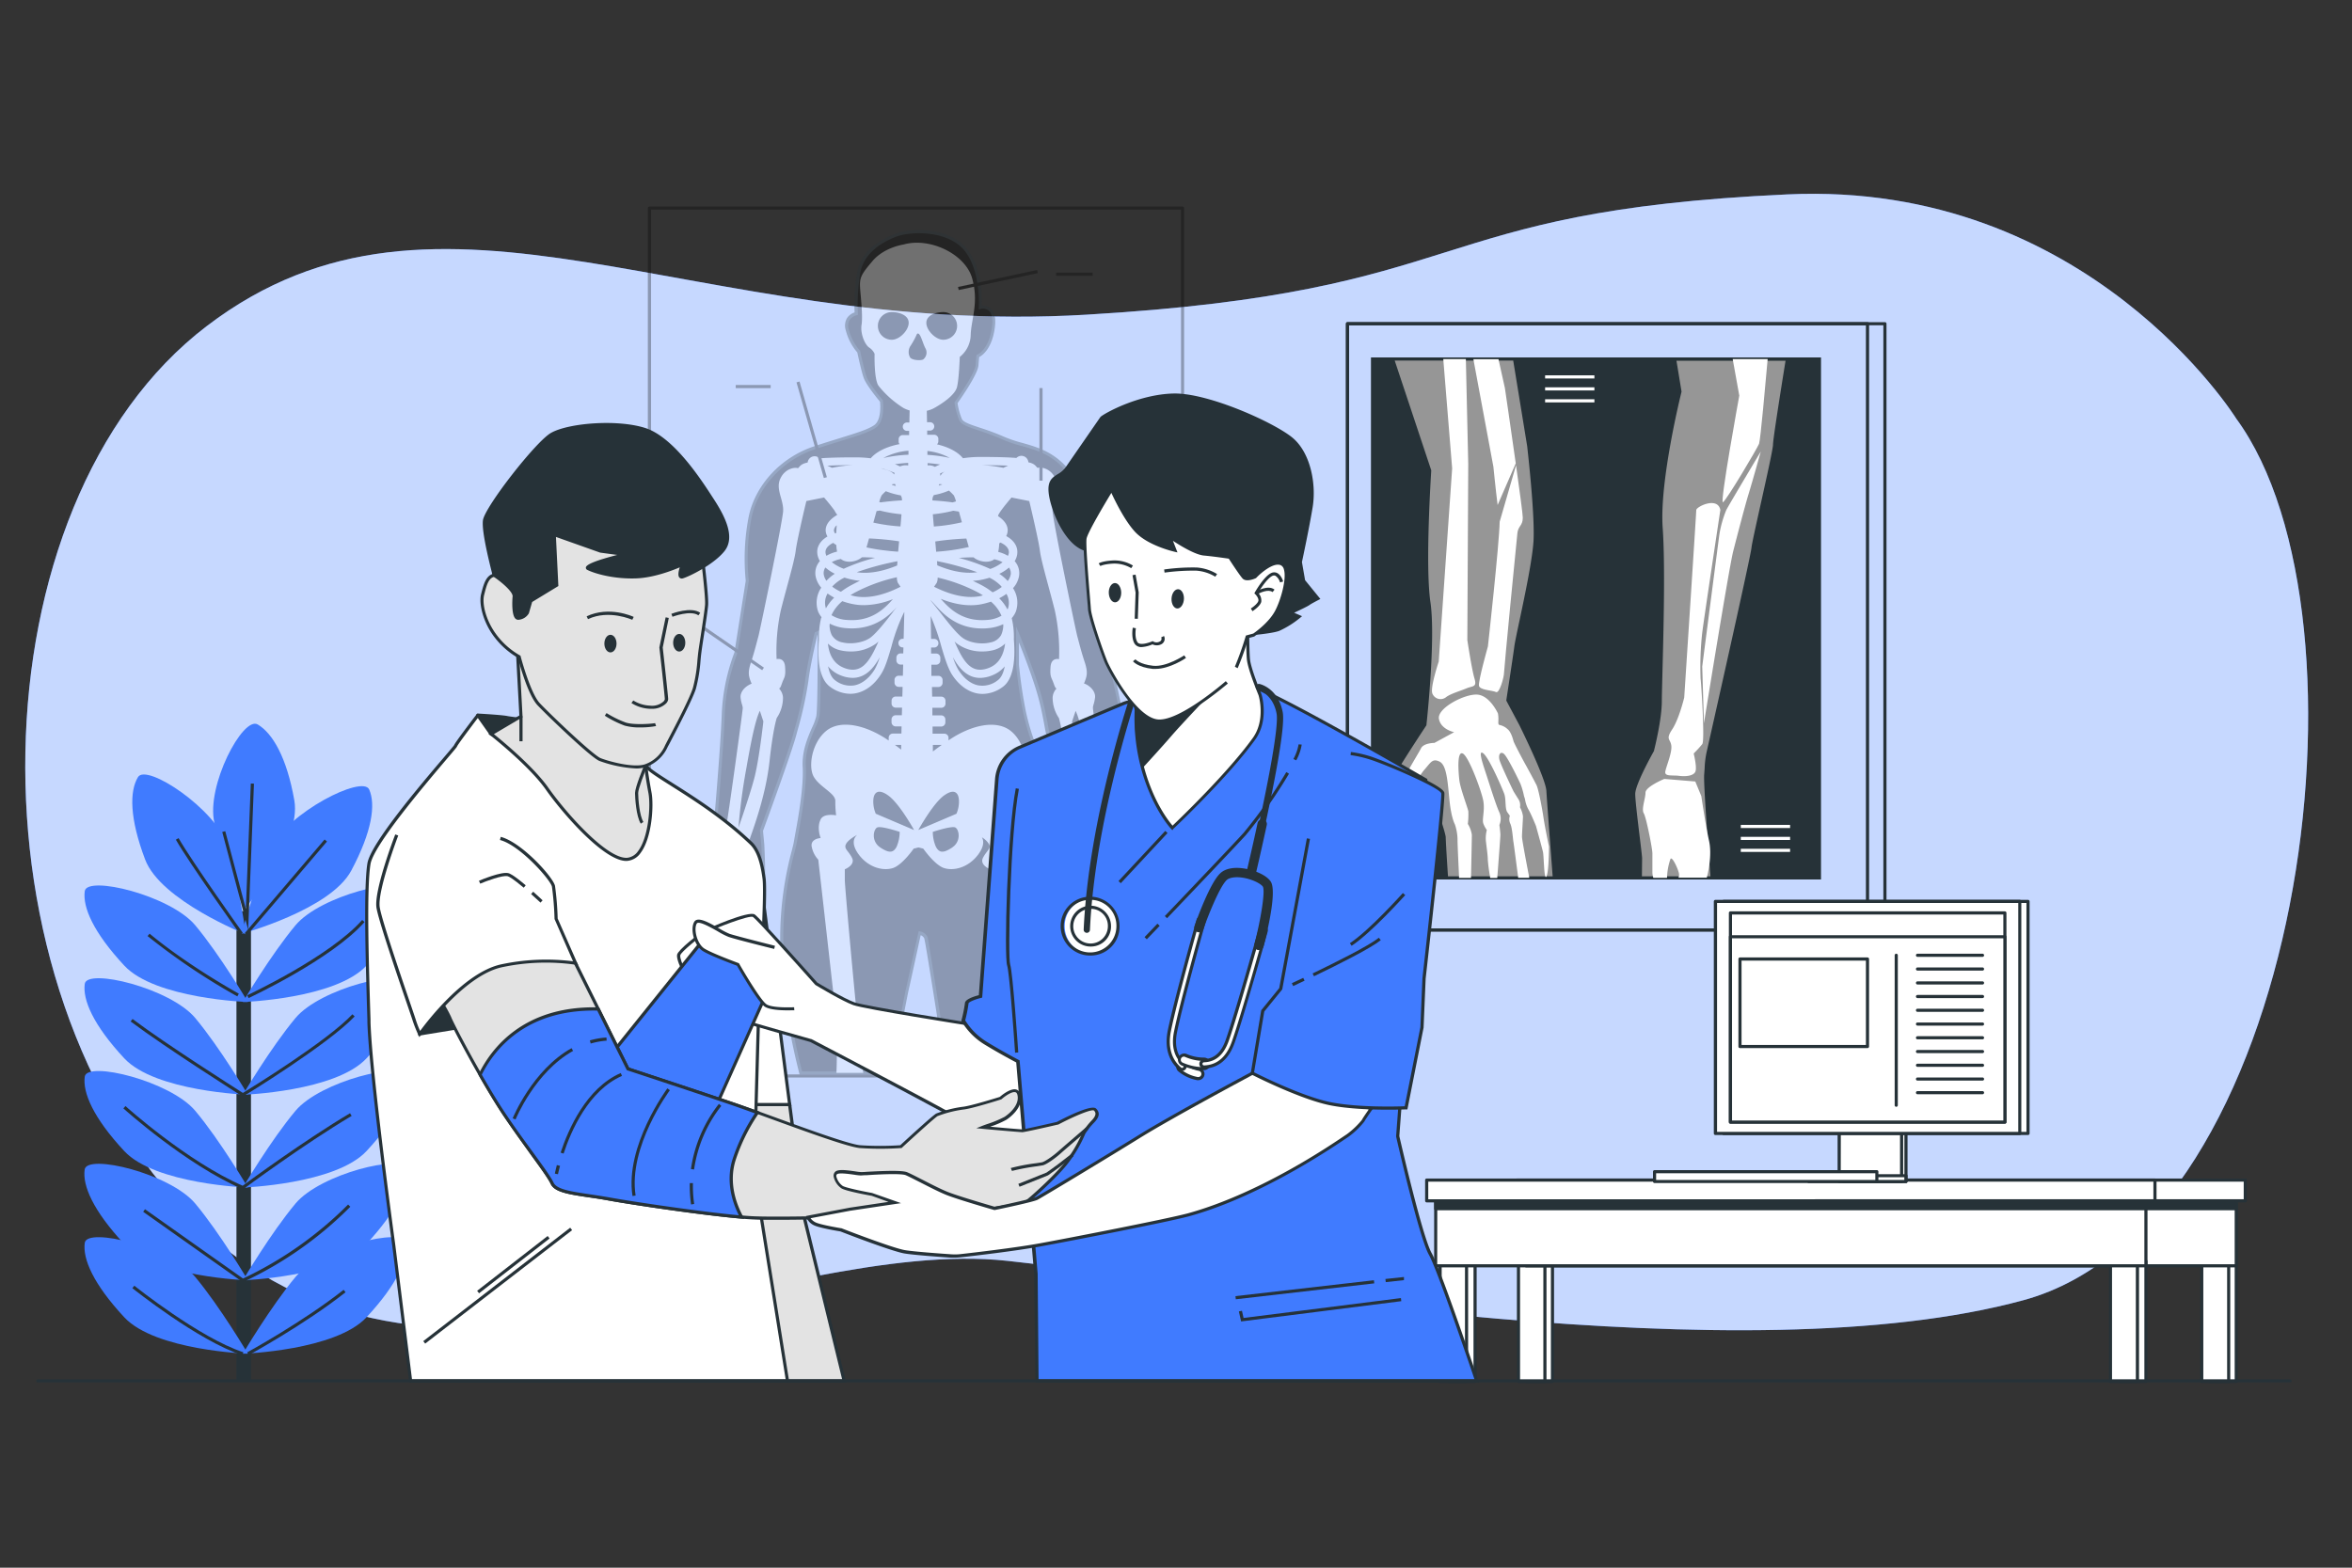 <svg xmlns="http://www.w3.org/2000/svg" viewBox="0 0 750 500"><rect x="0" y="0" width="750" height="500" fill="#333333" stroke="none"/><g id="freepik--background-simple--inject-10"><path d="M713.1,133.53S665.87,57.52,569.94,62c-118.06,5.45-98.15,31-223.6,38.37S140.46,47.19,65.93,104-12.29,314.33,61.5,388.86,246.72,394,321.25,402.14s234.67,36.9,324,12.54S759.59,197,713.1,133.53Z" style="fill:#407BFF"></path><path d="M713.1,133.53S665.87,57.52,569.94,62c-118.06,5.45-98.15,31-223.6,38.37S140.46,47.19,65.93,104-12.29,314.33,61.5,388.86,246.72,394,321.25,402.14s234.67,36.9,324,12.54S759.59,197,713.1,133.53Z" style="fill:#fff;opacity:0.7"></path></g><g id="freepik--Negatoscope--inject-10"><path d="M601.06,297.1H429.69a.51.51,0,0,1-.5-.5V103.25a.5.5,0,0,1,.5-.5H601.06a.5.5,0,0,1,.5.5V296.6A.5.5,0,0,1,601.06,297.1Zm-170.87-1H600.56V103.75H430.19Z" style="fill:#263238"></path><path d="M595.51,297.1H429.69a.51.51,0,0,1-.5-.5V103.25a.5.5,0,0,1,.5-.5H595.51a.5.5,0,0,1,.5.5V296.6A.51.51,0,0,1,595.51,297.1Zm-165.32-1H595V103.75H430.19Z" style="fill:#263238"></path><rect x="437.67" y="114.53" width="142.51" height="165.48" style="fill:#263238"></rect><path d="M580.68,280.5H437.17V114H580.68Zm-142.51-1H579.68V115H438.17Z" style="fill:#263238"></path><path d="M448.49,278.49c1.78.26,4.08-.76,4.08-1.78s-.26-13,.76-14.79,3.31-7.39,3.31-7.39,3.83,11.21,3.83,12.49c0,.89.49,8.48.79,13h34.39c-.56-7.31-1.84-24.38-2-27.77-.26-4.33-8.67-21.15-8.67-21.15l-4.08-7.65s2-13,2.55-17.08,5.61-24.73,6.12-33.65-2-30.33-2-30.33L483,114.53H444.05L455.88,150s-2,30.08-.26,42.07-1.27,39-1.27,39-10.45,15.8-10.45,16.82-.77,18.35-.51,21.67S446.7,278.24,448.49,278.49Z" style="fill:#969696"></path><path d="M496.19,280.5H460.8l0-.46c-.36-5.47-.79-12.16-.79-13s-1.92-6.76-3.37-11.07c-.74,1.76-2.1,4.93-2.84,6.22-.31.56-.83,3.11-.7,13.94v.6a1.61,1.61,0,0,1-.65,1.2,5.52,5.52,0,0,1-4,1.08c-2.21-.32-5.27-6-5.53-9.38-.2-2.55.19-13,.4-18.58.06-1.7.11-2.88.11-3.13,0-1.05,7.26-12.15,10.47-17,.21-2,2.95-27.38,1.26-38.75-1.72-11.56.12-40.16.24-42.07l-12-36.05h40l4.6,28.26c0,.23,2.55,21.58,2,30.44-.34,6-2.69,17-4.4,25-.87,4.07-1.55,7.29-1.72,8.64-.48,3.79-2.29,15.41-2.53,16.93l4,7.5c.35.7,8.47,17,8.73,21.37.18,3.2,1.35,18.77,2,27.76Zm-34.46-1h33.38c-.69-9.06-1.82-24.08-2-27.24-.25-4.18-8.53-20.79-8.62-21l-4.15-7.78,0-.17c0-.13,2-13,2.54-17.06.18-1.4.87-4.63,1.74-8.72,1.7-8,4-19,4.38-24.9.5-8.77-2-30-2-30.24L482.53,115H444.74L456.39,150v.1c0,.3-2,30.16-.26,41.95s-1.24,38.86-1.27,39.13l0,.12-.06.1c-3.9,5.89-10.16,15.61-10.38,16.6,0,.2,0,1.39-.1,3.12-.19,5.18-.59,16-.4,18.46.25,3.25,3.23,8.26,4.67,8.47h0a4.57,4.57,0,0,0,3.2-.85.76.76,0,0,0,.31-.44v-.59c-.1-8.56.17-13.28.84-14.45,1-1.73,3.26-7.28,3.28-7.33l.51-1.24.43,1.27c.39,1.15,3.85,11.33,3.85,12.65C461,267.65,461.24,272.08,461.73,279.5Z" style="fill:#263238"></path><path d="M523.07,280H546c-.53-6.91-2.27-29.83-2-32.85a44.42,44.42,0,0,1,.82-7.41c.55-2.19,14-62.27,14.27-65s6.86-30.45,6.86-32.92c0-1.65,2.45-17.19,4.08-27.28H534l1.69,10.28s-7.13,28.25-6,43.61-.28,49.1-.28,55.14-2.47,15.63-2.47,15.63-6,10.7-6,14,2.19,19.2,2.19,20.57Z" style="fill:#969696"></path><path d="M546.5,280.5H522.57v-6.75c0-.5-.34-3.34-.74-6.62-.65-5.31-1.45-11.92-1.45-13.95,0-3.29,5.53-13.23,6.07-14.18.21-.83,2.43-9.79,2.43-15.44,0-1.49.09-4.7.19-8.77.34-13,.91-34.76.09-46.33-1.06-14.81,5.55-41.8,6-43.67L533.42,114h37.12l-.1.58c-2.63,16.32-4.07,26-4.07,27.2,0,1.44-2,10.49-4,19.24-1.43,6.46-2.79,12.56-2.9,13.73-.31,3.09-14.15,64.56-14.28,65.08a27.43,27.43,0,0,0-.66,5.23c0,.62-.09,1.31-.15,2.1-.23,3,1.5,25.84,2,32.78Zm-22.93-1h21.85c-.58-7.52-2.23-29.42-2-32.39.06-.78.11-1.47.15-2.09a28.74,28.74,0,0,1,.69-5.4c.13-.52,14-62.08,14.25-64.94.12-1.23,1.42-7.08,2.92-13.84,1.76-7.89,3.94-17.7,3.94-19,0-1.6,2.15-15.31,4-26.78H534.59l1.61,9.8,0,.1c-.07.28-7.1,28.35-6,43.46.83,11.61.25,33.41-.09,46.42-.1,4.07-.19,7.27-.19,8.75,0,6-2.38,15.36-2.48,15.76l0,.12c-.06.1-6,10.62-6,13.74,0,2,.8,8.55,1.44,13.83.47,3.83.75,6.2.75,6.74Z" style="fill:#263238"></path><path d="M467.9,204.14l.29-56.16-.76-33.45h-7.2l2.83,34.87L458.78,211s-2.85,8.55-2,10.26a2.8,2.8,0,0,0,4.28,1.14c1.43-1.14,4.56-2,6.56-2.85s3.42-.29,2.56-3.14S467.9,204.14,467.9,204.14Z" style="fill:#fff"></path><path d="M449.09,254.32c.57-1.14,3.13-6.56,5.13-8.84s2.56-3.7,4.84-2.56,2.57,6.55,3.14,12.26,1.71,7.69,1.71,7.69a15.54,15.54,0,0,1,.86,4.85c0,2,.35,8.58.5,12.28h3.8c.09-4.14.27-12.63.27-13.71a8.84,8.84,0,0,0-1.28-3.5,24.87,24.87,0,0,0,.16-4c-.16-1.11-2.55-7.17-2.87-10s-.79-9.4,1.12-8.45,6,12.11,6.53,15.14-.48,5.89,0,7.17a8.51,8.51,0,0,0,1.11,2.07,10.81,10.81,0,0,0-.31,3.34c.16,1.6.63,4.62.63,6.21a56.07,56.07,0,0,0,.78,5.75h2.23c.31-4,1-13,1-13.71,0-1-.32-3.19-.32-3.19a5,5,0,0,0,0-4c-1-2.07-3.19-9.08-4.14-12s-2.87-8.28-1-6.85,6.05,11.16,6.69,12.91.16,4.78,1,5.89l.79,1.12a3.37,3.37,0,0,0,.16,2.55c.64,1.43.8,4.93,1,5.89.12.72,1.05,7.84,1.5,11.32h3.54c-.74-3.8-2.33-12.09-2.33-13.07,0-1.28.31-5.42.31-6.53a8.13,8.13,0,0,0-.95-2.87,3.55,3.55,0,0,0-.48-2.55c-.8-1.27-1.59-2.55-1.59-2.55s-4-8.28-4.46-10,.32-2.87,1.43-1.92,4.46,7.81,5.26,9.56a22.51,22.51,0,0,1,1.11,3.82l.32,1a9.82,9.82,0,0,0,1.12,3.35c1,1.75,2.39,5.25,2.39,5.25s1.91,6.85,2.23,8.29.31,9.24,1.11,7.8.8-9.56.8-9.56-1.28-6.05-1.75-9.24-1.6-9.08-2.23-10.35-2.87-5.42-3.67-6.85-3.5-6.53-3.66-7.17-.8-3-1.91-3.82a5.08,5.08,0,0,0-2.39-1.28c-1-.15-.21-1.23-.66-3.72,0,0-2.57-5.7-6.56-6s-12.83,4.28-12.26,7.7,4.85,4.28,4.85,4.28l-6.28,3.42s-3.42,0-4.27,1.71-7.42,12.26-7.42,14.26S448.52,255.46,449.09,254.32Z" style="fill:#fff"></path><path d="M552.52,114.53l2.1,11.65s-6.31,34.56-5.21,34,11-17.28,11.52-18.65c.43-1.09,2.08-19.5,2.74-27Z" style="fill:#fff"></path><path d="M561.48,144s-10.15,17-11,18.65a35.37,35.37,0,0,0-2.19,7.68c-.27,1.92-5.49,42.24-5.49,42.24l.55,18.11s8-49.65,9.33-54.86,3.84-14.82,4.94-18.38S561.48,144,561.48,144Z" style="fill:#fff"></path><path d="M548.58,162.66s-5.21,34.56-5.76,39a97.91,97.91,0,0,0-.54,14.81c.27,2.2,1.37,19.75.54,20.85a39.42,39.42,0,0,1-2.74,3s1.1,4.39.55,5.76-3,1.65-5.21,1.37-4.67.28-4.39-1.37,2.19-6,1.92-8.23-1.92-1.92.27-5.21,3.84-10.15,3.84-10.15,3.84-58.7,3.84-59.8S547.76,158.27,548.58,162.66Z" style="fill:#fff"></path><path d="M526.91,272.11v6a5.66,5.66,0,0,0,.3,1.86h4.37a19.68,19.68,0,0,1,1.09-6c.55-1.1,2.75,3.84,2.75,4.94a4.26,4.26,0,0,1-.17,1h9c.44-1.55,1.73-7.21.73-11.73-1.1-4.94-2.47-14.27-2.47-14.27l-1.92-4.66-9.88-.82s-6,2.47-6,4.39-1.37,5.21-.55,6.58S526.91,270.74,526.91,272.11Z" style="fill:#fff"></path><path d="M477.56,161.08l5.78-13.3c-1.6-11.34-3.46-24-3.46-24l-2.05-9.22h-8l6.38,34.3S476.93,156.15,477.56,161.08Z" style="fill:#fff"></path><path d="M483.43,148.4l-5.22,18c-.13,7.22-3.75,39.78-3.75,39.78s-3.14,11.12-2.85,12.54,4.28,1.43,5.42,2,2.56-4.85,2.56-6,4-42.48,4.28-44.76,1.71-2.28,1.71-4.84C485.58,164,484.59,156.64,483.43,148.4Z" style="fill:#fff"></path><rect x="555.1" y="270.71" width="15.72" height="1" style="fill:#fff"></rect><rect x="555.1" y="266.9" width="15.72" height="1" style="fill:#fff"></rect><rect x="555.1" y="263.09" width="15.72" height="1" style="fill:#fff"></rect><rect x="492.7" y="127.34" width="15.72" height="1" style="fill:#fff"></rect><rect x="492.7" y="123.53" width="15.72" height="1" style="fill:#fff"></rect><rect x="492.7" y="119.71" width="15.72" height="1" style="fill:#fff"></rect></g><g id="freepik--table-2--inject-10"><polygon points="486.62 381.14 486.62 440.58 495.05 440.58 495.05 398.41 704.5 398.41 704.5 440.58 713.09 440.58 713.09 381.14 486.62 381.14" style="fill:#fff"></polygon><path d="M713.09,441.08H704.5a.5.5,0,0,1-.5-.5V398.91H495.55v41.67a.51.51,0,0,1-.5.5h-8.43a.5.5,0,0,1-.5-.5V381.14a.5.5,0,0,1,.5-.5H713.09a.51.51,0,0,1,.5.5v59.44A.51.51,0,0,1,713.09,441.08Zm-8.09-1h7.59V381.64H487.12v58.44h7.43V398.41a.5.5,0,0,1,.5-.5H704.5a.5.5,0,0,1,.5.5Z" style="fill:#263238"></path><polygon points="484.21 381.14 484.21 440.58 492.64 440.58 492.64 398.41 702.1 398.41 702.1 440.58 710.68 440.58 710.68 381.14 484.21 381.14" style="fill:#fff"></polygon><path d="M710.68,441.08h-8.59a.51.51,0,0,1-.5-.5V398.91H493.14v41.67a.5.5,0,0,1-.5.5h-8.43a.51.51,0,0,1-.5-.5V381.14a.51.51,0,0,1,.5-.5H710.68a.5.5,0,0,1,.5.5v59.44A.5.5,0,0,1,710.68,441.08Zm-8.09-1h7.59V381.64H484.71v58.44h7.43V398.41a.5.5,0,0,1,.5-.5H702.09a.5.5,0,0,1,.5.5Z" style="fill:#263238"></path><rect x="486.62" y="381.14" width="226.47" height="22.57" style="fill:#fff"></rect><path d="M713.09,404.21H486.62a.5.5,0,0,1-.5-.5V381.14a.5.5,0,0,1,.5-.5H713.09a.51.51,0,0,1,.5.5v22.57A.5.5,0,0,1,713.09,404.21Zm-226-1H712.59V381.64H487.12Z" style="fill:#263238"></path><rect x="486.62" y="381.14" width="226.47" height="4.36" style="fill:#263238"></rect><path d="M713.09,386H486.62a.5.5,0,0,1-.5-.5v-4.36a.5.5,0,0,1,.5-.5H713.09a.51.51,0,0,1,.5.5v4.36A.51.51,0,0,1,713.09,386Zm-226-1H712.59v-3.36H487.12Z" style="fill:#263238"></path><rect x="483.74" y="376.38" width="232.24" height="6.61" style="fill:#fff"></rect><path d="M716,383.49H483.74a.5.5,0,0,1-.5-.5v-6.61a.5.5,0,0,1,.5-.5H716a.5.5,0,0,1,.5.5V383A.5.5,0,0,1,716,383.49Zm-231.73-1H715.47v-5.61H484.24Z" style="fill:#263238"></path><rect x="461.94" y="402.27" width="8.43" height="38.31" style="fill:#fff"></rect><path d="M470.37,441.08h-8.43a.51.51,0,0,1-.5-.5V402.27a.5.5,0,0,1,.5-.5h8.43a.5.5,0,0,1,.5.5v38.31A.5.5,0,0,1,470.37,441.08Zm-7.93-1h7.43V402.77h-7.43Z" style="fill:#263238"></path><rect x="459.22" y="402.27" width="8.43" height="38.31" style="fill:#fff"></rect><path d="M467.65,441.08h-8.43a.5.5,0,0,1-.5-.5V402.27a.5.5,0,0,1,.5-.5h8.43a.5.5,0,0,1,.5.5v38.31A.5.5,0,0,1,467.65,441.08Zm-7.93-1h7.43V402.77h-7.43Z" style="fill:#263238"></path><rect x="675.7" y="402.27" width="8.59" height="38.31" style="fill:#fff"></rect><path d="M684.29,441.08H675.7a.51.51,0,0,1-.5-.5V402.27a.5.5,0,0,1,.5-.5h8.59a.5.5,0,0,1,.5.5v38.31A.5.5,0,0,1,684.29,441.08Zm-8.09-1h7.59V402.77H676.2Z" style="fill:#263238"></path><rect x="672.98" y="402.27" width="8.59" height="38.31" style="fill:#fff"></rect><path d="M681.57,441.08H673a.5.5,0,0,1-.5-.5V402.27a.5.5,0,0,1,.5-.5h8.59a.5.5,0,0,1,.5.5v38.31A.5.5,0,0,1,681.57,441.08Zm-8.09-1h7.59V402.77h-7.59Z" style="fill:#263238"></path><rect x="457.82" y="381.14" width="226.47" height="22.57" style="fill:#fff"></rect><path d="M684.29,404.21H457.82a.5.5,0,0,1-.5-.5V381.14a.51.51,0,0,1,.5-.5H684.29a.5.5,0,0,1,.5.5v22.57A.5.5,0,0,1,684.29,404.21Zm-226-1H683.79V381.64H458.32Z" style="fill:#263238"></path><rect x="457.82" y="381.14" width="226.47" height="4.36" style="fill:#263238"></rect><path d="M684.29,386H457.82a.51.51,0,0,1-.5-.5v-4.36a.51.51,0,0,1,.5-.5H684.29a.5.5,0,0,1,.5.5v4.36A.5.5,0,0,1,684.29,386Zm-226-1H683.79v-3.36H458.32Z" style="fill:#263238"></path><rect x="454.94" y="376.38" width="232.24" height="6.61" style="fill:#fff"></rect><path d="M687.17,383.49H454.94a.5.5,0,0,1-.5-.5v-6.61a.5.5,0,0,1,.5-.5H687.17a.5.5,0,0,1,.5.5V383A.5.5,0,0,1,687.17,383.49Zm-231.73-1H686.67v-5.61H455.44Z" style="fill:#263238"></path></g><g id="freepik--Device--inject-10"><rect x="587.86" y="359" width="19.91" height="17.83" style="fill:#fff"></rect><path d="M607.77,377.33H587.86a.51.51,0,0,1-.5-.5V359a.51.51,0,0,1,.5-.5h19.91a.5.5,0,0,1,.5.5v17.83A.5.5,0,0,1,607.77,377.33Zm-19.41-1h18.91V359.5H588.36Z" style="fill:#263238"></path><rect x="586.47" y="359" width="19.91" height="17.83" style="fill:#fff"></rect><path d="M606.38,377.33H586.47a.51.51,0,0,1-.5-.5V359a.51.51,0,0,1,.5-.5h19.91a.5.5,0,0,1,.5.5v17.83A.5.5,0,0,1,606.38,377.33Zm-19.41-1h18.91V359.5H587Z" style="fill:#263238"></path><rect x="576.75" y="374.96" width="31.02" height="1.86" style="fill:#fff"></rect><path d="M607.77,377.33h-31a.5.5,0,0,1-.5-.5V375a.5.5,0,0,1,.5-.5h31a.5.5,0,0,1,.5.5v1.87A.5.5,0,0,1,607.77,377.33Zm-30.52-1h30v-.87h-30Z" style="fill:#263238"></path><rect x="549.64" y="287.53" width="97.04" height="73.98" style="fill:#fff"></rect><path d="M646.69,362H549.64a.5.5,0,0,1-.5-.5v-74a.51.51,0,0,1,.5-.5h97.05a.51.51,0,0,1,.5.5v74A.5.5,0,0,1,646.69,362Zm-96.55-1h96.05V288H550.14Z" style="fill:#263238"></path><rect x="547.03" y="287.53" width="97.04" height="73.98" style="fill:#fff"></rect><path d="M644.08,362H547a.5.5,0,0,1-.5-.5v-74a.51.51,0,0,1,.5-.5h97.05a.51.51,0,0,1,.5.5v74A.5.5,0,0,1,644.08,362Zm-96.55-1h96.05V288H547.53Z" style="fill:#263238"></path><rect x="551.8" y="291.17" width="87.51" height="66.71" style="fill:#fff"></rect><path d="M639.31,358.38H551.8a.5.5,0,0,1-.5-.5V291.17a.5.5,0,0,1,.5-.5h87.51a.5.5,0,0,1,.5.5v66.71A.5.5,0,0,1,639.31,358.38Zm-87-1h86.51V291.67H552.3Z" style="fill:#263238"></path><rect x="551.8" y="298.77" width="87.51" height="59.11" style="fill:#fff"></rect><path d="M639.31,358.38H551.8a.5.5,0,0,1-.5-.5V298.77a.5.5,0,0,1,.5-.5h87.51a.5.5,0,0,1,.5.5v59.11A.5.5,0,0,1,639.31,358.38Zm-87-1h86.51V299.27H552.3Z" style="fill:#263238"></path><path d="M604.67,353a.5.5,0,0,1-.5-.5V304.68a.5.5,0,1,1,1,0v47.84A.5.5,0,0,1,604.67,353Z" style="fill:#263238"></path><path d="M632.18,305.18H611.45a.5.5,0,0,1,0-1h20.73a.5.5,0,0,1,0,1Z" style="fill:#263238"></path><path d="M632.18,309.56H611.45a.5.5,0,0,1-.5-.5.5.5,0,0,1,.5-.5h20.73a.5.5,0,0,1,.5.5A.5.5,0,0,1,632.18,309.56Z" style="fill:#263238"></path><path d="M632.18,314H611.45a.5.5,0,0,1,0-1h20.73a.5.5,0,0,1,0,1Z" style="fill:#263238"></path><path d="M632.18,318.33H611.45a.5.5,0,0,1-.5-.5.5.5,0,0,1,.5-.5h20.73a.5.5,0,0,1,.5.5A.5.5,0,0,1,632.18,318.33Z" style="fill:#263238"></path><path d="M632.18,322.72H611.45a.5.5,0,0,1,0-1h20.73a.5.5,0,0,1,0,1Z" style="fill:#263238"></path><path d="M632.18,327.11H611.45a.5.5,0,0,1-.5-.5.5.5,0,0,1,.5-.5h20.73a.5.5,0,0,1,.5.5A.5.5,0,0,1,632.18,327.11Z" style="fill:#263238"></path><path d="M632.18,331.49H611.45a.5.5,0,0,1,0-1h20.73a.5.5,0,0,1,0,1Z" style="fill:#263238"></path><path d="M632.18,335.88H611.45a.5.5,0,0,1-.5-.5.5.5,0,0,1,.5-.5h20.73a.5.5,0,0,1,.5.5A.5.5,0,0,1,632.18,335.88Z" style="fill:#263238"></path><path d="M632.18,340.26H611.45a.5.5,0,0,1-.5-.5.5.5,0,0,1,.5-.5h20.73a.5.5,0,0,1,.5.5A.5.5,0,0,1,632.18,340.26Z" style="fill:#263238"></path><path d="M632.18,344.65H611.45a.5.5,0,0,1-.5-.5.5.5,0,0,1,.5-.5h20.73a.5.5,0,0,1,.5.5A.5.5,0,0,1,632.18,344.65Z" style="fill:#263238"></path><path d="M632.18,349H611.45a.5.5,0,0,1-.5-.5.5.5,0,0,1,.5-.5h20.73a.5.5,0,0,1,.5.5A.5.5,0,0,1,632.18,349Z" style="fill:#263238"></path><rect x="554.84" y="305.87" width="40.67" height="27.91" style="fill:#fff"></rect><path d="M595.5,334.28H554.84a.5.5,0,0,1-.5-.5V305.87a.5.5,0,0,1,.5-.5H595.5a.5.5,0,0,1,.5.5v27.91A.5.5,0,0,1,595.5,334.28Zm-40.16-1H595V306.37H555.34Z" style="fill:#263238"></path><rect x="527.6" y="373.7" width="70.88" height="3.13" style="fill:#fff"></rect><path d="M598.48,377.33H527.6a.51.51,0,0,1-.5-.5V373.7a.5.5,0,0,1,.5-.5h70.88a.5.5,0,0,1,.5.5v3.13A.5.5,0,0,1,598.48,377.33Zm-70.38-1H598V374.2H528.1Z" style="fill:#263238"></path></g><g id="freepik--Poster--inject-10"><g style="opacity:0.3"><path d="M215.74,286.12l3.63-.8V305.9c0,2,1.21,4.85,3.23,2.42,0,0,2,2.83,3.23,1.62l2-1.14s2.39,1,3.51.57,3.37-3.51,3.37-3.51.56,1.68,2.66-.84,2.39-5.62,2.95-7.72,2.39-13.61,2.95-15.58,0-12.34,0-12.34l-.42-4.49s9.12-24.84,10.66-30.73,3.23-12.07,3.79-17.12,2.94-15,2.94-15l1-.42s.14,23.71-.42,26.8-4.77,8.84-4.35,16.13-2.11,19.65-2.81,23.85-6,18.53-3.79,42a201.49,201.49,0,0,0,5.52,31.86h28.75c.5-2.6,4.93-25.6,5.16-26.54s4-18.11,4-18.11a2.78,2.78,0,0,1,2,1.49c.49,1.24,6.94,43.14,6.94,43.16h28.18c2.9-9.74,6.54-23.24,6.54-35,0-18.11-3.72-40.43-4.71-44.4a109,109,0,0,1-1.73-11.66s1.48-6,0-11.16-2.48-7.19-3.72-12.89A146.68,146.68,0,0,1,324.47,212v-9.68s4.72,11.41,6.95,19.35,2.23,12.65,4.71,20.09,7.69,21.33,8.68,24.31-1.24,8.18-.25,16.12,2,21.57,3.72,23.56,3.72-.25,3.72-.25.75,4,2.24,4.47,3.47-1,3.47-1a2,2,0,0,0,3,1.49,4.79,4.79,0,0,0,3-2.73s3.72,1.49,3.22-3.47-1.73-11.66-1.73-13.14.25-6.2.25-6.2,2.48,2,4.46,2.23,4,2.23,5.46,0,.25-3-2.48-4.72-3-2.23-5-5.2-.25-3.72-4.47-7.44-6.94-5.46-6.94-8.68,3.22-23.32.25-37.7-4.47-18.11-5-20.34-5-19.1-5-19.1,4-15.62-3-28.77-16.37-12.15-23.56-15.38-12.9-4-13.89-5.95a22.64,22.64,0,0,1-1.49-5.45s6.45-8.93,6.7-11.91l.24-3s4-1.48,5-9.17S312.61,98,312.61,98s.81-11.3-4.44-18.16S290.81,73,285.57,75s-10.5,5.65-11.71,11.71a62.49,62.49,0,0,0-.81,13.32s-4,.81-2.82,5.25a16.46,16.46,0,0,0,3.63,6.86s1.21,5.65,2,8.07,5.25,7.67,5.25,7.67.8,6.06-2,8.08-9.69,3.63-19.38,6.86-18.56,11.7-20.58,22.6a69.14,69.14,0,0,0-.81,19.78l-3.63,23a60.7,60.7,0,0,0-4,19.78c-.4,11.3-2.42,33.9-2.42,33.9s2.42,1.62-3.23,4.44-6.06,4.85-6.86,6.87-1.21,6.05-2.83,7.26-6.86,0-6.05,4S215.74,286.12,215.74,286.12Z"></path><path d="M330.7,342.71h-29l-.06-.43c-2.22-14.39-6.51-41.89-6.92-43a2,2,0,0,0-1.14-1c-.64,2.94-3.63,16.69-3.86,17.59s-3.33,17-5.15,26.51l-.08.41H255l-.1-.38a201.35,201.35,0,0,1-5.54-31.93,108.09,108.09,0,0,1,3.08-39c.34-1.32.6-2.36.72-3.07s.25-1.46.42-2.42c1-5.31,2.73-15.18,2.38-21.32-.3-5.09,1.61-9.45,3-12.64a18.78,18.78,0,0,0,1.34-3.61c.49-2.7.44-21.89.42-26l-.06,0c-.37,1.56-2.37,10.18-2.87,14.71A121.54,121.54,0,0,1,254.3,233l-.35,1.32C252.46,240,244.05,263,243.31,265l.41,4.38c0,.45.57,10.51,0,12.53-.28,1-.91,4.55-1.52,8s-1.15,6.53-1.43,7.57c-.11.42-.21.88-.32,1.37a14.51,14.51,0,0,1-2.72,6.54c-1,1.18-1.82,1.68-2.55,1.55a1.29,1.29,0,0,1-.49-.22c-.74,1-2.24,2.8-3.2,3.16s-3-.22-3.65-.47l-1.7,1a1.5,1.5,0,0,1-1.14.4,4.32,4.32,0,0,1-2.43-1.65,1.85,1.85,0,0,1-1.94.58c-1.28-.47-1.75-2.51-1.75-3.77v-20l-3,.66c-.43.18-3.48,1.37-5.49.31a3.13,3.13,0,0,1-1.61-2.3,3,3,0,0,1,.35-2.41c.77-1.1,2.34-1.33,3.72-1.54a5.61,5.61,0,0,0,2.17-.59c.95-.71,1.48-2.76,1.93-4.57a23,23,0,0,1,.73-2.48l.18-.45c.75-1.95,1.53-4,6.93-6.67,3-1.52,3.43-2.57,3.46-2.94a.72.72,0,0,0-.3-.64l-.23-.17,0-.29c0-.23,2-22.72,2.42-33.88a62.65,62.65,0,0,1,4.05-19.9l3.61-22.88a70.6,70.6,0,0,1,.83-19.86c1.92-10.37,10.13-19.39,20.91-23,3-1,5.74-1.84,8.15-2.59,5.35-1.66,9.21-2.85,11.1-4.2,2.32-1.66,1.92-6.57,1.83-7.46-.68-.81-4.48-5.41-5.25-7.72s-1.8-7.09-2-8a17.23,17.23,0,0,1-3.65-7,4.79,4.79,0,0,1,.35-3.9,4.58,4.58,0,0,1,2.44-1.85,61.5,61.5,0,0,1,.83-13c1.34-6.67,7.27-10.25,12-12.07,5.37-2.07,17.7-2.16,23.18,5,4.66,6.09,4.66,15.4,4.57,17.89a3.76,3.76,0,0,1,2.8.87c1.27,1.11,1.72,3.17,1.34,6.11-.87,6.76-4,8.92-5,9.44l-.23,2.69c-.24,2.89-5.75,10.71-6.66,12a20.88,20.88,0,0,0,1.41,5.11c.49,1,2.77,1.74,5.67,2.71a83.13,83.13,0,0,1,8,3,41,41,0,0,0,5.58,1.86c6,1.71,12.89,3.64,18.22,13.74,6.62,12.53,3.41,27.45,3.05,29,.44,1.65,4.46,16.86,4.93,19,.13.57.33,1.25.6,2.19.76,2.63,2.17,7.52,4.37,18.16,2.35,11.39.83,26.46.1,33.7-.2,2-.34,3.43-.34,4.1,0,2.48,1.84,4.06,4.9,6.68l1.87,1.62c2.74,2.42,3.08,3.67,3.44,5a7.72,7.72,0,0,0,1.11,2.55l.29.42c1.71,2.59,2,3.05,4.53,4.64l.11.07c1.78,1.14,2.95,1.88,3.19,3a3,3,0,0,1-.68,2.32c-1.26,1.9-2.93,1.25-4.27.73a7.18,7.18,0,0,0-1.66-.51,10.1,10.1,0,0,1-3.95-1.77c-.07,1.44-.2,4.19-.2,5.25,0,.68.3,2.68.65,5s.83,5.53,1.08,8.09c.19,1.84-.16,3.1-1,3.76a2.92,2.92,0,0,1-2.4.37,5.62,5.62,0,0,1-3.07,2.58,2.65,2.65,0,0,1-2.35,0,2.6,2.6,0,0,1-1.07-1.19,4.44,4.44,0,0,1-3.37.7c-1.31-.44-2.06-2.7-2.38-4a3.13,3.13,0,0,1-1.82.64,2.6,2.6,0,0,1-2-1c-1.33-1.52-2.14-8.23-3.14-17.54-.24-2.26-.47-4.43-.7-6.29a42.08,42.08,0,0,1,.2-10.75c.27-2.25.48-4,.07-5.28s-1.38-3.87-2.64-7.33c-2-5.53-4.52-12.4-6-17A75.91,75.91,0,0,1,333,231.11c-.53-2.82-1.08-5.73-2.08-9.3-1.59-5.65-4.47-13.13-6-16.91V212a148.92,148.92,0,0,0,2.22,15,73.25,73.25,0,0,0,2.25,8.1c.45,1.41.92,2.86,1.47,4.77a25,25,0,0,1,0,11.33,108.14,108.14,0,0,0,1.72,11.5c1.1,4.4,4.72,26.89,4.72,44.52,0,11.59-3.51,24.85-6.56,35.11Zm-28.12-1H330c3-10.15,6.42-23.14,6.42-34.47,0-17.55-3.6-39.9-4.69-44.28a107.41,107.41,0,0,1-1.75-11.73v-.08l0-.09c0-.06,1.44-5.89,0-10.9-.53-1.89-1-3.33-1.46-4.73a74.28,74.28,0,0,1-2.26-8.2A144.48,144.48,0,0,1,324,212V199.8l1,2.33c0,.12,4.74,11.53,7,19.41,1,3.61,1.57,6.54,2.11,9.38a75.26,75.26,0,0,0,2.59,10.68c1.52,4.56,4,11.43,6,17,1.26,3.46,2.26,6.2,2.65,7.36.48,1.46.26,3.33,0,5.71a41.06,41.06,0,0,0-.21,10.5c.23,1.87.47,4.05.71,6.32.74,6.94,1.67,15.58,2.89,17a1.63,1.63,0,0,0,1.22.65h0a2.81,2.81,0,0,0,1.74-.9l.68-.75.18,1c.29,1.53,1.07,3.8,1.9,4.08,1,.34,2.52-.55,3-.92l.63-.47.16.78a1.9,1.9,0,0,0,.81,1.17,1.74,1.74,0,0,0,1.49-.05,4.34,4.34,0,0,0,2.68-2.41l.16-.52.5.2a2.29,2.29,0,0,0,1.91-.1c.56-.43.78-1.42.64-2.86-.26-2.53-.71-5.59-1.08-8.05s-.66-4.38-.66-5.14c0-1.49.24-6,.25-6.23l.05-1,.76.6s2.39,1.9,4.21,2.13a7.86,7.86,0,0,1,1.9.57c1.49.57,2.3.82,3.08-.35a2.16,2.16,0,0,0,.53-1.57c-.15-.72-1.18-1.38-2.75-2.37l-.11-.07c-2.68-1.71-3.1-2.33-4.83-4.93l-.28-.43a8.59,8.59,0,0,1-1.24-2.84c-.34-1.22-.62-2.28-3.14-4.5l-1.86-1.61c-3.16-2.71-5.25-4.5-5.25-7.44,0-.72.14-2.18.35-4.2.72-7.19,2.23-22.16-.09-33.4-2.2-10.6-3.6-15.47-4.35-18.08-.28-1-.48-1.65-.61-2.25-.49-2.2-4.91-18.91-5-19.08l0-.13,0-.12c0-.16,3.84-15.6-2.93-28.42-5.14-9.71-11.48-11.5-17.61-13.24a40.39,40.39,0,0,1-5.72-1.91,81.71,81.71,0,0,0-7.88-3c-3.36-1.12-5.57-1.87-6.25-3.21a23.25,23.25,0,0,1-1.54-5.61l0-.2.11-.17c1.78-2.45,6.41-9.32,6.61-11.65l.27-3.29.3-.11s3.7-1.53,4.64-8.78c.33-2.55,0-4.36-1-5.23a3.05,3.05,0,0,0-2.55-.55l-.67.17,0-.69c0-.11.73-11.2-4.34-17.83s-17-6.59-22-4.68c-4.51,1.74-10.15,5.11-11.4,11.34a62.91,62.91,0,0,0-.8,13.19l0,.43-.43.09a3.77,3.77,0,0,0-2.21,1.52,3.9,3.9,0,0,0-.23,3.11,16.37,16.37,0,0,0,3.5,6.64l.11.1,0,.14c0,.06,1.21,5.66,2,8s5.11,7.46,5.16,7.51l.09.11,0,.15c0,.26.81,6.37-2.22,8.54-2,1.44-5.95,2.66-11.38,4.34-2.41.75-5.14,1.6-8.13,2.59-10.29,3.43-18.43,12.36-20.25,22.22a68.82,68.82,0,0,0-.8,19.62v.15l-3.66,23.13a60.84,60.84,0,0,0-4,19.6c-.38,10.54-2.18,31.15-2.4,33.68a1.71,1.71,0,0,1,.49,1.3c-.08,1.24-1.39,2.48-4,3.79-5.05,2.53-5.76,4.36-6.44,6.14l-.18.46a20.5,20.5,0,0,0-.69,2.36c-.5,2-1.06,4.2-2.3,5.12a5.92,5.92,0,0,1-2.62.77c-1.24.19-2.53.39-3,1.13a2.06,2.06,0,0,0-.19,1.64,2.13,2.13,0,0,0,1.09,1.61c1.7.9,4.65-.34,4.68-.36l.09,0,4.24-.95V305.9c0,1.3.51,2.62,1.09,2.83.43.15,1-.39,1.25-.73l.42-.49.37.52c.46.64,1.42,1.66,2.08,1.71a.46.46,0,0,0,.39-.15l.11-.08,2.18-1.26.22.09a6.16,6.16,0,0,0,3.14.56c.72-.27,2.31-2.19,3.14-3.34l.58-.78.3.92h0s.07.18.22.2.56,0,1.59-1.2a13.66,13.66,0,0,0,2.52-6.12c.11-.5.21-1,.33-1.41.26-1,.84-4.3,1.41-7.49.64-3.63,1.24-7.06,1.54-8.09.44-1.55.13-9.32,0-12.19l-.43-4.58,0-.11c.09-.24,9.13-24.88,10.65-30.68l.34-1.32A118.72,118.72,0,0,0,256.76,217c.56-5,2.93-15,3-15.08l.06-.24,1.9-.82v.75c0,1,.13,23.8-.43,26.9a19.63,19.63,0,0,1-1.42,3.83c-1.35,3.09-3.2,7.33-2.92,12.18.36,6.26-1.43,16.21-2.39,21.55-.17,1-.32,1.78-.43,2.42s-.39,1.81-.73,3.14a107,107,0,0,0-3.05,38.68,202,202,0,0,0,5.41,31.41h28c.77-4,4.86-25.24,5.09-26.16s3.93-17.92,4-18.09l.11-.47.47.08a3.23,3.23,0,0,1,2.36,1.8C296.15,300.06,301.37,333.85,302.58,341.71Z" style="fill:#263238"></path><path d="M214.67,286.86l.07-.09c.95.56,2.11,0,2.87-1,1.13-1.59,6.1-7.46,4.75-7,.9-1.36,2-3.17,2-3.17s.91,3.62,0,5.65-2.71,5.66-2,6.79a14.25,14.25,0,0,0-.68,3.84c0,1.37-.52,7-.08,9.29a29.14,29.14,0,0,0-.37,3.82c0,2,.68,4.52,2,1.58s1.13-7.91,1.13-7.91l-.25.07a16.38,16.38,0,0,0,.48-3.69c0-2,.45-6.33.45-6.33l0-.06a2.52,2.52,0,0,0,.72-1.52,38.65,38.65,0,0,1,1.13-5.88,6.43,6.43,0,0,1,2.09-2.69c-.16,1.66-.18,4.11-.28,4.5s-1.47,2.45-1.22,4.28a2.29,2.29,0,0,0,.64,1.31c-.05.06-.11.09-.15.16s-1.11.25-1.23,2.08A12.07,12.07,0,0,1,226,295c-.49,1.1-1.47,2.45,0,3.18a3.09,3.09,0,0,0-1.23,2,14.16,14.16,0,0,0-.22,3.08c-.23,1-.81,3.65-.51,4.64.36,1.22.36,3.43,1.71,2.08s1.59-6.37,1.59-6.37-.2,0-.49.07c.09-.35.2-.77.37-1.29.61-1.84,1-2.94.86-3.55a1.87,1.87,0,0,0-.15-.41,2.83,2.83,0,0,0,.52-1.31c.36-1.84.12-2.45.73-3.43a6.89,6.89,0,0,0,1.47-3.31l.25-1.71c.85-1.47.48-3.06.73-4.78s.73-5.51.73-5.51l-.1-.07a19.15,19.15,0,0,0,2.57.63s0,0,0,0,.49,5.88.74,8.09a6.17,6.17,0,0,0,.45,2,4,4,0,0,0-.57,1.78,34.87,34.87,0,0,1-.37,4.9,3.71,3.71,0,0,0,0,1.52s-.1,0-.13.08-.86,5.75-.13,6.12,1,.73,1.6-.86a23.28,23.28,0,0,0,1.34-3.55l.13-.86-.54-.29c.32-.34.28-1,1-3.14a12.32,12.32,0,0,0,.61-6.24l-.12-1a4.45,4.45,0,0,0-.63,0,13.18,13.18,0,0,0-.23-4.3c-.49-2.52-.66-4-.72-4.55a2,2,0,0,0,.9-.89c1.19-2.17-.22-4.68-.74-6a23,23,0,0,0,1.65-4.13c1.58-4.52,5.19-14.46,6.32-24.86S247.68,229,247.68,229a11.61,11.61,0,0,0,2-6.56,4.54,4.54,0,0,0-1.24-2.83c.52-.34.61-.85,1-1.91.68-1.81,1.13-1.81.91-5s-2.71-2.48-2.71-2.48a60.94,60.94,0,0,1,1.35-15.6c1.81-7.23,4.3-15.37,4.75-19s3.39-15.82,3.39-15.82l5.65-1.13s2.07,2.39,3.33,4.16a5.62,5.62,0,0,0,.8,1.25.42.42,0,0,1,.06.14c-2.3,1.35-3.68,3-3.68,4.89a4,4,0,0,0,.57,2c-2.37,1.39-3.54,3.42-3.21,5.65a5.94,5.94,0,0,0,.8,2.18,5.77,5.77,0,0,0-1.39,4.75,7.79,7.79,0,0,0,1.82,3.74,8.52,8.52,0,0,0-1,7.61,6.94,6.94,0,0,0,1.11,1.82,1.41,1.41,0,0,0-.19.39,25.94,25.94,0,0,0-.64,6.68c-.46,5.15-.31,12.39,3.58,15.15a11,11,0,0,0,6.38,2.2,9.06,9.06,0,0,0,1.87-.19c3.11-.63,6-2.85,8.06-6.25,1.27-2,2.17-5.11,3.22-8.65a60.22,60.22,0,0,1,4-10.88l.1-.13-.22,8.56h-.32a1.34,1.34,0,0,0-1.34,1.34v.06a1.34,1.34,0,0,0,1.34,1.34h.25l-.05,1.92h-.85a1.34,1.34,0,0,0-1.34,1.34v.88a1.34,1.34,0,0,0,1.34,1.34H288l-.09,3.55h-1.33a1.34,1.34,0,0,0-1.34,1.34v.88a1.34,1.34,0,0,0,1.34,1.34h1.24l-.08,3.08h-2.1a1.34,1.34,0,0,0-1.34,1.34v.88a1.33,1.33,0,0,0,1.34,1.33h2l-.06,2.42h-1.95a1.34,1.34,0,0,0-1.34,1.34v.88a1.34,1.34,0,0,0,1.34,1.34h1.86l-.05,2.28h-2.72a1.34,1.34,0,0,0-1.34,1.34v.88c-7.27-5-15.44-6.81-20-3s-5.78,11.56-3.78,14.75,6.58,5,6.77,7.38a34,34,0,0,0,.25,4.72c-1.82-.26-4.15-.26-4.93,1.3-1.34,2.69,0,5.95,0,5.95s-3.26.19-2.87,2.68a8.39,8.39,0,0,0,2.11,4.23s3.64,32,5,44.31a160.08,160.08,0,0,1,.79,23.68h8.56c-1.38-9-5.89-59.32-5.89-61.47v-3.46s3.45-1.34,2.3-3.64-2.69-2.88-1.92-4.41,3.6-2.93,3.6-2.93-2.79,1.8.4,6.18,8,5.39,11,4.39,6.58-6.18,6.58-6.18l1.53-.38,1.53.38s3.59,5.18,6.58,6.18,7.78,0,11-4.39c2-2.76,1.65-4.49,1.1-5.4a6.5,6.5,0,0,1,2.26,2.15c.77,1.53-.76,2.11-1.91,4.41s2.3,3.64,2.3,3.64v3.46c0,2.15-4.52,52.47-5.9,61.47h8.56a160.08,160.08,0,0,1,.79-23.68c1.34-12.28,5-44.31,5-44.31a8.39,8.39,0,0,0,2.11-4.23c.38-2.49-2.88-2.68-2.88-2.68s1.34-3.26,0-5.95c-.69-1.37-2.58-1.54-4.27-1.38a34.29,34.29,0,0,0,.23-4.64c.2-2.39,4.79-4.19,6.78-7.38s.8-11-3.79-14.75-12.68-2-19.91,2.95v-.81A1.34,1.34,0,0,0,301,234h-3.62l0-2.28h2.75a1.33,1.33,0,0,0,1.33-1.34v-.88a1.33,1.33,0,0,0-1.33-1.34h-2.82l0-2.42h2.86a1.32,1.32,0,0,0,1.33-1.33v-.88a1.33,1.33,0,0,0-1.33-1.34h-2.93l-.06-3.08h2.05a1.34,1.34,0,0,0,1.34-1.34v-.88a1.34,1.34,0,0,0-1.34-1.34H297L297,212h1.51a1.34,1.34,0,0,0,1.34-1.34v-.88a1.34,1.34,0,0,0-1.34-1.34H296.9l0-1.92h1a1.34,1.34,0,0,0,1.34-1.34v-.06a1.34,1.34,0,0,0-1.34-1.34h-1l-.13-7.3a68,68,0,0,1,3.41,9.75c1.05,3.54,2,6.6,3.22,8.65,2.09,3.4,5,5.62,8.06,6.25a9.13,9.13,0,0,0,1.87.19,11,11,0,0,0,6.38-2.2c3.89-2.76,4-10,3.59-15.16a26.18,26.18,0,0,0-.65-6.67s0-.08-.05-.12a7.25,7.25,0,0,0,1.32-2.09,8.49,8.49,0,0,0-.89-7.49,7.75,7.75,0,0,0,1.92-3.86,5.74,5.74,0,0,0-1.39-4.75,5.94,5.94,0,0,0,.8-2.18c.35-2.32-.93-4.43-3.5-5.83a4,4,0,0,0,.47-1.85c0-1.72-1.14-3.23-3.07-4.51v-.05c0-.91,4.29-5.88,4.29-5.88l5.66,1.13s2.93,12.21,3.39,15.82,2.93,11.76,4.74,19a61.19,61.19,0,0,1,1.36,15.6s-2.49-.68-2.71,2.48.22,3.17.9,5c.4,1.06.5,1.57,1,1.91a4.48,4.48,0,0,0-1.23,2.83,11.61,11.61,0,0,0,2,6.56s1.13,3.39,2.26,13.79,4.75,20.34,6.33,24.86a22.26,22.26,0,0,0,1.65,4.13c-.53,1.36-1.93,3.87-.75,6a2.14,2.14,0,0,0,.9.89c-.05.52-.23,2-.71,4.55a13.23,13.23,0,0,0-.24,4.3,4.3,4.3,0,0,0-.62,0l-.12,1a12.2,12.2,0,0,0,.61,6.24c.75,2.16.71,2.8,1,3.14l-.53.29.12.86a23.57,23.57,0,0,0,1.35,3.55c.61,1.59.86,1.23,1.59.86s-.12-6.12-.12-6.12-.09,0-.14-.08a3.89,3.89,0,0,0,0-1.52,33.43,33.43,0,0,1-.37-4.9,4,4,0,0,0-.57-1.78,6.45,6.45,0,0,0,.45-2c.24-2.21.73-8.09.73-8.09s0,0,0,0a19.4,19.4,0,0,0,2.56-.63l-.1.07s.49,3.8.74,5.51-.13,3.31.73,4.78l.25,1.71a6.89,6.89,0,0,0,1.46,3.31c.62,1,.37,1.59.74,3.43a2.72,2.72,0,0,0,.52,1.31,1.47,1.47,0,0,0-.15.41c-.13.61.24,1.71.85,3.55.18.52.28.94.37,1.29-.28,0-.49-.07-.49-.07s.25,5,1.59,6.37,1.35-.86,1.72-2.08c.29-1-.28-3.65-.52-4.64a13.56,13.56,0,0,0-.22-3.08,3.06,3.06,0,0,0-1.22-2c1.47-.73.49-2.08,0-3.18a12.28,12.28,0,0,1-.74-4.17c-.12-1.83-1.22-2.08-1.22-2.08s-.1-.1-.15-.16a2.36,2.36,0,0,0,.64-1.31c.24-1.83-1.1-3.79-1.23-4.28s-.11-2.84-.27-4.5a6.51,6.51,0,0,1,2.09,2.69,41.27,41.27,0,0,1,1.13,5.88,2.46,2.46,0,0,0,.71,1.52l0,.06s.46,4.3.46,6.33a16.9,16.9,0,0,0,.47,3.69l-.25-.07s-.22,5,1.13,7.91,2,.45,2-1.58a29.21,29.21,0,0,0-.38-3.82c.44-2.26-.08-7.92-.08-9.29a14.44,14.44,0,0,0-.67-3.84c.67-1.13-1.13-4.75-2-6.79s0-5.65,0-5.65,1.13,1.81,2,3.17c-1.36-.45,3.61,5.42,4.74,7,.76,1.06,1.92,1.6,2.88,1l.06.09c.91,1.13,4.52,1.35,5.65-.46s-4.52-1.35-4.52-1.35c.91-2.71-.9-1.13-2-2.49s-2.49-3.39-2.49-3.39c1.13-1.36-4.07-5.65-4.75-6.1s-4.74-4.3-4.74-4.3c-.68-2.26-3.39-2.26-4.07-5.65s-5.2-36.39-5.2-37.3.45-1.35.68-3.39c.17-1.58-1.16-3.55-3.56-4.46.05-.1.13-.18.17-.28.9-2.26,1.13-3.39,0-6.78s-1.81-6.33-2.26-7.92-7.69-36.39-7.91-40,2.48-7,.9-10.39-4.75-3.62-5.43-3.39-.47-1.21-3.17-1.74a2.23,2.23,0,0,0-3.83-1.38c-1.12-.11-4.25-.33-11.53-.33a36.6,36.6,0,0,0-5.5.41c-1.62-2-4.57-3.57-8.29-4.43a1.32,1.32,0,0,0,.44-1V140a1.34,1.34,0,0,0-1.34-1.34h-2.22l0-1.33h.8a1.34,1.34,0,1,0,0-2.67h-.85l-.07-3.65a8.35,8.35,0,0,0,2.21-.79c2.4-1.31,6.77-4.15,7.42-6.77s.88-9.61.88-9.61a9.25,9.25,0,0,0,3.49-7.21c.22-5,2.63-10.27.44-17.92S296.58,75.57,288.06,78c0,0-6.12.87-9.83,5.25s-4.22,5.3-3.94,9c.22,2.84.88,8.53.44,11.37s1.09,6.33,2.41,7.21a4.73,4.73,0,0,1,1.74,2s-.22,8.31,1.31,10.27a31.37,31.37,0,0,0,7.87,7,9.55,9.55,0,0,0,2,.81l-.09,3.84h-.64a1.34,1.34,0,1,0,0,2.67h.57l0,1.33h-2a1.34,1.34,0,0,0-1.34,1.34v.79a1.25,1.25,0,0,0,.28.77c-4.11.78-7.4,2.41-9.19,4.52a38.54,38.54,0,0,0-4.76-.3c-7.27,0-10.4.22-11.53.33a2.2,2.2,0,0,0-1.6-.68,2.23,2.23,0,0,0-2.22,2c-2.82.51-2.65,2-3.3,1.76s-3.84,0-5.42,3.39,1.13,6.78.9,10.39-7.46,38.43-7.91,40-1.13,4.52-2.26,7.92-.91,4.52,0,6.78c0,.1.11.18.16.28-2.39.91-3.73,2.88-3.55,4.46.22,2,.68,2.49.68,3.39s-4.53,33.91-5.2,37.3-3.39,3.39-4.07,5.65c0,0-4.07,3.85-4.75,4.3s-5.88,4.74-4.75,6.1c0,0-1.35,2-2.48,3.39s-2.94-.22-2,2.49c0,0-5.65-.45-4.52,1.35S213.77,288,214.67,286.86ZM343,226.73c1.13,2.48,2.27,6.78,4.3,18.31a188.22,188.22,0,0,1,2.49,19s-3.39-9.72-5-15.6-2.94-18.31-2.94-18.31Zm-76.18-59.22c-.06.76-.12,1.62-.17,2.51l-.37.1a1.82,1.82,0,0,1-.37-1A2.4,2.4,0,0,1,266.85,167.51Zm-1.28,5.69.13-.06a11.18,11.18,0,0,0,1,.68,14.14,14.14,0,0,0,.26,2.11,12.38,12.38,0,0,0-3.16,1.2l-.24.15a3,3,0,0,1-.27-.85C263,174.86,264.39,173.81,265.57,173.2ZM263.2,181a13.81,13.81,0,0,0,3,2,12.36,12.36,0,0,0-2.59,2.16l-.07.09a4.83,4.83,0,0,1-.85-1.93A3.13,3.13,0,0,1,263.2,181Zm11.05,4.22c-1,.46-2,1-3,1.52a27.21,27.21,0,0,0-3.1,2,13.87,13.87,0,0,1-2.77-1.63l.19-.24a13.08,13.08,0,0,1,3.71-2.65,25.9,25.9,0,0,0,3.15.78C273,185.13,273.63,185.19,274.25,185.24Zm-1-2.74A88,88,0,0,1,286.17,179c0,.47-.07.92-.09,1.36C282.43,181.86,277.72,183.2,273.22,182.5Zm-4.65,9.26a22.63,22.63,0,0,0,3.41.94,17.66,17.66,0,0,0,3.47.33,25.76,25.76,0,0,0,9.25-1.92c-2.47,2.75-6.61,7.28-14.59,6.64a10.21,10.21,0,0,1-5-1.53A12.7,12.7,0,0,1,268.57,191.76Zm-4.69-2.44a16.46,16.46,0,0,0,2.09,1.3,15.84,15.84,0,0,0-2.63,3.42A5.77,5.77,0,0,1,263.88,189.32Zm15,24.21c-1.71,2.78-4,4.57-6.36,5.06a7.83,7.83,0,0,1-6.22-1.58c-1.19-.85-1.89-2.49-2.27-4.47a9.78,9.78,0,0,0,4,2.88,10.47,10.47,0,0,0,3.82.8c4.11,0,6.75-3.13,8.65-6.58A19.44,19.44,0,0,1,278.9,213.53ZM264,205.26a8.25,8.25,0,0,0,4.11,2.18,13.74,13.74,0,0,0,3.09.34,13.5,13.5,0,0,0,8.23-2.57c.23-.18.46-.39.69-.6-2.82,6.38-5.37,10.62-11,8.39C265.59,211.64,264.33,208.39,264,205.26Zm20.66-9.93c-2.28,2.92-4.87,6.23-6.87,7.86s-6,2.44-9.09,1.71a4.89,4.89,0,0,1-3.49-2.38,7.6,7.6,0,0,1-.69-3.15l.06-.35a.48.48,0,0,0,0-.12,13.63,13.63,0,0,0,5.35,1.45c.59.05,1.17.07,1.73.07,7.62,0,12-4.22,14.5-7C285.65,194,285.15,194.66,284.63,195.33Zm-12.14-5.18c-.47-.1-.88-.22-1.31-.33.42-.27.86-.53,1.32-.79A53.47,53.47,0,0,1,286,184.1a4.2,4.2,0,0,0,.29,1.75q.42.65.87,1.29C283.21,189.15,277.67,191.18,272.49,190.15ZM287,148.77c-.44-.22-1-.47-1.6-.72,1.32-.19,2.72-.33,4.2-.41l0,.82A4.62,4.62,0,0,0,287,148.77ZM285.65,155c-.44-.11-.86-.24-1.26-.38l.15-.19.87-.08C285.48,154.56,285.56,154.78,285.65,155Zm1.71,82.58,0,1.49c-.63-.47-1.29-1-2-1.49Zm-1.47,32.52c-1,1.8-2.19,2.19-5.18.2s-2.2-5.78-1-6.38,7.18,1.4,7.18,1.4A12,12,0,0,1,285.89,270.09Zm17.74.2c-3,2-4.18,1.6-5.18-.2a12,12,0,0,1-1-4.78s6-2,7.18-1.4S306.62,268.3,303.63,270.29Zm-3.32-32.72c-1.06.76-2,1.46-2.84,2.1l0-2.1Zm-.5-42.24c-1.08-1.38-2.08-2.66-3-3.74l-.24-.31h0c.45.42.91.86,1.35,1.36l.16.17c2.44,2.71,6.85,7.62,15.05,7.62.56,0,1.14,0,1.74-.07a14.06,14.06,0,0,0,5-1.28l.06.29a7.94,7.94,0,0,1-.69,3.16,4.93,4.93,0,0,1-3.5,2.38c-3.09.73-7,0-9.08-1.71S302.09,198.25,299.81,195.33Zm.08-43.52h0a3.39,3.39,0,0,0-.15-.77c.5-.24,1.14-.52,1.91-.81A2.86,2.86,0,0,0,299.89,151.81Zm.63,2.67q-.56.21-1.17.39l.18-.5Zm-2.39-5.59a4.09,4.09,0,0,0-2.34-.47v-.73c1.4.1,2.73.25,4,.45C299.11,148.41,298.57,148.67,298.13,148.89Zm18.38,40a25.84,25.84,0,0,0-3.3-2.16c-1-.54-2-1-3-1.5a20.44,20.44,0,0,0,2.33-.24,29.19,29.19,0,0,0,3-.74,12.82,12.82,0,0,1,3.63,2.61c.1.11.18.22.27.33A14,14,0,0,1,316.51,188.92Zm2.85,7.48a10.58,10.58,0,0,1-4.69,1.35c-8,.65-12.18-3.95-14.64-6.69L300,191c3.88,1.55,8.49,2.6,13,1.7a24.2,24.2,0,0,0,3-.81A12.35,12.35,0,0,1,319.36,196.4Zm-20.49-16.1c0-.42-.05-.86-.08-1.31a86,86,0,0,1,12.82,3.53C307.15,183.16,302.48,181.84,298.87,180.3Zm.1,3.92a53.11,53.11,0,0,1,13,4.81c.51.29,1,.58,1.46.88-.31.08-.6.17-.92.24-5.19,1-10.73-1-14.66-3,.3-.42.6-.85.87-1.28A3.94,3.94,0,0,0,299,184.22ZM318.11,217a7.81,7.81,0,0,1-6.22,1.58c-2.39-.49-4.65-2.28-6.36-5.06a20.67,20.67,0,0,1-1.66-3.89c1.9,3.45,4.54,6.58,8.66,6.58a10.38,10.38,0,0,0,3.81-.8,9.89,9.89,0,0,0,4.05-2.88C320,214.52,319.31,216.16,318.11,217Zm-2.72-4c-5.68,2.23-8.23-2-11-8.39.23.21.46.42.68.6a13.5,13.5,0,0,0,8.23,2.57,13.76,13.76,0,0,0,3.1-.34,8.34,8.34,0,0,0,4.11-2.18C320.11,208.39,318.85,211.64,315.39,213Zm6-18.89c0,.09-.09.17-.13.26a15,15,0,0,0-2.63-3.56,16.53,16.53,0,0,0,2.3-1.4A5.72,5.72,0,0,1,321.41,194.11Zm.88-10.78a4.88,4.88,0,0,1-.94,2c-.06-.06-.1-.13-.16-.2a12.56,12.56,0,0,0-2.52-2.11,13.69,13.69,0,0,0,3.09-2A3.08,3.08,0,0,1,322.29,183.33Zm-3.66-10,.39-.3.38.18c1.18.61,2.53,1.66,2.3,3.23a3,3,0,0,1-.28.85l-.23-.15a11.92,11.92,0,0,0-2.86-1.12A15.24,15.24,0,0,0,318.63,173.32Zm2.84-24.8c-.9.37-1.49.68-1.49.68a42.54,42.54,0,0,0-6.71-.84C317.18,148.36,319.79,148.44,321.47,148.52Zm-4.4,29.84a10.9,10.9,0,0,1,2.64.94,13.46,13.46,0,0,1-3.93,2.15,60,60,0,0,0-10-3.52c1.49-.11,3.09-.19,4.68-.19C312.07,179.18,315.3,179.75,317.07,178.36Zm-8.89-6.6c.28,1,.53,1.93.76,2.7a64.8,64.8,0,0,1-10.4,1.5c-.09-1.07-.19-2.17-.29-3.27A90.22,90.22,0,0,1,308.18,171.76Zm-1.43-5.2a54.81,54.81,0,0,1-8.94,1.35c-.13-1.38-.24-2.7-.33-3.9a41.43,41.43,0,0,0,6.52-1.13l1.8.28ZM304.16,158a11.56,11.56,0,0,1,.69,1.9c-.35.12-.72.22-1.09.33-2.08-.29-4.24-.49-6.43-.62a3.24,3.24,0,0,1,.21-1.29l.25-.42a22,22,0,0,0,4.8-1.44A21.47,21.47,0,0,1,304.16,158Zm-1.25-11.93a44.71,44.71,0,0,0-7.18-1l0-1.23A19,19,0,0,1,302.91,146.08ZM301,253.74c3.59-2.59,4.79-.59,4.79,1.8a9.69,9.69,0,0,1-.8,4l-12.16,5.18S297.45,256.34,301,253.74Zm-.21-154.2a4.41,4.41,0,1,1,0,8.82c-2.44,0-5.4-3-5.4-5.4S298.39,99.54,300.83,99.54Zm-16.44,8.82a4.41,4.41,0,1,1,0-8.82c2.44,0,5.41,1,5.41,3.42S286.83,108.36,284.39,108.36Zm6.18,1.66a24.25,24.25,0,0,0,1.88-3.53c1-.77,1.65,2.54,2.64,4.52a2.77,2.77,0,0,1-.55,3.53c-.44.55-3.64.44-4.3-.55A3.56,3.56,0,0,1,290.57,110Zm.9,154.69-12.16-5.18a9.69,9.69,0,0,1-.8-4c0-2.39,1.2-4.39,4.79-1.8S291.47,264.71,291.47,264.71Zm-1.74-120.95,0,1.27a44.52,44.52,0,0,0-8,1.05A19.53,19.53,0,0,1,289.73,143.76Zm-4.43,7.08a4.1,4.1,0,0,0-.14.5c-.86-1.27-3.35-1.69-3.35-1.69-.29-.12-.6-.22-.9-.32A25.91,25.91,0,0,1,285.3,150.84ZM281.13,158a14.07,14.07,0,0,1,1.35-1.34,23.26,23.26,0,0,0,4.73,1.33c.07.11.14.22.2.33a3.16,3.16,0,0,1,.21,1.27c-2.32.12-4.61.34-6.81.64l-.44-.13A11.52,11.52,0,0,1,281.13,158Zm-1.61,5,1.05-.16a43.08,43.08,0,0,0,6.89,1.18c-.08,1.19-.19,2.51-.32,3.88a55.71,55.71,0,0,1-8.65-1.22C278.84,165.44,279.19,164.19,279.52,163Zm-2.42,8.73a88.45,88.45,0,0,1,9.6.92c-.1,1.11-.2,2.22-.3,3.3-.87-.05-1.71-.12-2.54-.2l-2.34-.27q-2.85-.37-5.22-.9C276.54,173.81,276.81,172.84,277.1,171.77Zm-2.27,6c1.44,0,2.87.07,4.22.17a59.29,59.29,0,0,0-10,3.5,13.53,13.53,0,0,1-3.81-2.12,11,11,0,0,1,2.89-1C269.9,179.77,273.18,179.2,274.83,177.75ZM272,148.36a42.52,42.52,0,0,0-6.7.84s-.59-.31-1.48-.67C265.48,148.44,268.08,148.37,272,148.36ZM238,245c2-11.53,3.16-15.83,4.29-18.31l1.13,3.39s-1.36,12.43-2.94,18.31-5,15.6-5,15.6A184.65,184.65,0,0,1,238,245Z" style="fill:#fff"></path><path d="M307.44,169.07l0,.11-.66,0Z" style="fill:#fff"></path><path d="M303.48,149.65l-.58.12c.38-.12.78-.23,1.21-.35C303.9,149.5,303.68,149.56,303.48,149.65Z" style="fill:#fff"></path><path d="M318.63,169.13a1.36,1.36,0,0,1-.06.29l-.06-.85A1.45,1.45,0,0,1,318.63,169.13Z" style="fill:#fff"></path><path d="M377.08,343.67h-170a.5.5,0,0,1-.5-.5V66.37a.5.5,0,0,1,.5-.5h170a.51.51,0,0,1,.5.5v276.8A.51.51,0,0,1,377.08,343.67Zm-169.47-1h169V66.87h-169Z"></path><rect x="231.93" y="192.63" width="1" height="26.46" transform="translate(-68.96 280.48) rotate(-55.44)"></rect><rect x="258.32" y="121.23" width="1" height="31.73" transform="translate(-27.7 76.38) rotate(-15.95)"></rect><rect x="304.55" y="89.61" width="25.74" height="1" transform="matrix(0.98, -0.21, 0.21, 0.98, -11.78, 67.66)"></rect><rect x="331.45" y="123.77" width="1" height="29.54"></rect><rect x="234.61" y="122.79" width="11.14" height="1"></rect><rect x="336.79" y="86.95" width="11.62" height="1"></rect><rect x="212.33" y="194.46" width="11.14" height="1"></rect><rect x="233.64" y="324.74" width="36.81" height="1"></rect><rect x="219.59" y="326.68" width="8.23" height="1"></rect></g></g><g id="freepik--Plant--inject-10"><rect x="75.4" y="290.62" width="4.63" height="149.78" style="fill:#263238"></rect><path d="M77,297.82s4.46-16.47,9.57-27.5,29.06-23.3,31.16-18.51.95,13.35-5.72,25.86S77,297.82,77,297.82Z" style="fill:#407BFF"></path><path d="M77.9,290s-6.74-15.83-9.52-27.53,9.09-34.23,13.82-31.4,9.22,10.43,11.65,24.16S77.9,290,77.9,290Z" style="fill:#407BFF"></path><path d="M78.39,298s-2.27-16.84-5.88-28.35S46.74,243.33,44,247.85,41.31,261,46.28,274.14,78.39,298,78.39,298Z" style="fill:#407BFF"></path><path d="M77.44,319.59s8.83-14.95,16.79-24.48,34.52-16,35.24-10.9-2.72,13.14-12.6,23.76S77.44,319.59,77.44,319.59Z" style="fill:#407BFF"></path><path d="M79.05,319.59s-8.83-14.95-16.79-24.48-34.51-16-35.23-10.9,2.72,13.14,12.6,23.76S79.05,319.59,79.05,319.59Z" style="fill:#407BFF"></path><path d="M77.44,349.17s8.83-14.95,16.79-24.48,34.52-16,35.24-10.9-2.72,13.15-12.6,23.76S77.44,349.17,77.44,349.17Z" style="fill:#407BFF"></path><path d="M79.05,349.17s-8.83-14.95-16.79-24.48-34.51-16-35.23-10.9,2.72,13.15,12.6,23.76S79.05,349.17,79.05,349.17Z" style="fill:#407BFF"></path><path d="M77.44,378.76s8.83-15,16.79-24.48,34.52-16,35.24-10.91-2.72,13.15-12.6,23.76S77.44,378.76,77.44,378.76Z" style="fill:#407BFF"></path><path d="M79.05,378.76s-8.83-15-16.79-24.48-34.51-16-35.23-10.91,2.72,13.15,12.6,23.76S79.05,378.76,79.05,378.76Z" style="fill:#407BFF"></path><path d="M77.44,408.34s8.83-14.95,16.79-24.48,34.52-16,35.24-10.9-2.72,13.14-12.6,23.76S77.44,408.34,77.44,408.34Z" style="fill:#407BFF"></path><path d="M79.05,408.34s-8.83-14.95-16.79-24.48S27.75,367.85,27,373s2.72,13.14,12.6,23.76S79.05,408.34,79.05,408.34Z" style="fill:#407BFF"></path><path d="M77.44,431.76s8.83-14.95,16.79-24.48,34.52-16,35.24-10.9-2.72,13.14-12.6,23.76S77.44,431.76,77.44,431.76Z" style="fill:#407BFF"></path><path d="M79.05,431.76s-8.83-14.95-16.79-24.48-34.51-16-35.23-10.9,2.72,13.14,12.6,23.76S79.05,431.76,79.05,431.76Z" style="fill:#407BFF"></path><path d="M79.27,318.33l-.43-.91c.27-.12,26.29-12.28,36.65-24l.75.66C105.74,306,79.53,318.2,79.27,318.33Z" style="fill:#263238"></path><path d="M75.68,317.79a208.34,208.34,0,0,1-28.62-19.24l.64-.77c12.65,10.48,28.3,19.05,28.45,19.14Z" style="fill:#263238"></path><path d="M76.62,298.11c-.16-.22-16.3-22.85-20.54-30.3l.86-.5c4.22,7.41,20.33,30,20.49,30.22Z" style="fill:#263238"></path><rect x="71.49" y="282.53" width="39.29" height="1" transform="translate(-183.38 168.79) rotate(-49.56)" style="fill:#263238"></rect><polygon points="79.14 296.58 70.87 265.35 71.83 265.1 78.4 289.89 79.98 249.9 80.98 249.94 79.14 296.58" style="fill:#263238"></polygon><path d="M77.44,349.76l-.27-.16c-.24-.16-24.21-15.33-35.51-23.81l.6-.8c10.63,8,32.54,21.91,35.19,23.59,2.8-1.71,27-16.64,34.92-25.08l.72.68c-8.51,9-35.12,25.26-35.39,25.42Z" style="fill:#263238"></path><path d="M77.51,379.33l-.27-.11c-18-7.79-37.71-25.53-37.9-25.71l.67-.74c.19.18,19.56,17.63,37.37,25.41,2.21-1.63,19.64-14.45,34.24-23.13l.51.86c-15.49,9.21-34.2,23.11-34.39,23.25Z" style="fill:#263238"></path><path d="M77.38,408.91l-.23-.16S62.5,398.42,45.66,386.49l.58-.82c15.61,11.06,29.34,20.75,31.26,22.1A118.68,118.68,0,0,0,111,384.17l.71.71a118.67,118.67,0,0,1-34,23.92Z" style="fill:#263238"></path><path d="M77.29,432.24c-14.1-4.62-34.87-21.22-35.08-21.39l.63-.78c.21.17,20.84,16.66,34.76,21.22Z" style="fill:#263238"></path><path d="M79.29,432.2l-.47-.88c.17-.09,17.8-9.73,30.75-19.95l.62.78C97.18,422.43,79.47,432.1,79.29,432.2Z" style="fill:#263238"></path></g><g id="freepik--Characters--inject-10"><path d="M152.38,228.13s8.11.44,9.44.8,7.37.76,7.37.76-7.73,7.35-8.34,7.59-1.57.12-4-1.45S152.38,228.13,152.38,228.13Z" style="fill:#263238"></path><path d="M160.33,237.87c-.87,0-2-.51-3.74-1.62-2.54-1.65-4.6-7.7-4.69-8a.51.51,0,0,1,.5-.66c.34,0,8.18.45,9.55.82a71,71,0,0,0,7.27.75.49.49,0,0,1,.31.86c-2.34,2.23-7.87,7.43-8.49,7.68A1.83,1.83,0,0,1,160.33,237.87Zm-7.23-9.2c.62,1.62,2.25,5.58,4,6.74s3,1.63,3.53,1.4,4.47-4,7.36-6.7a56.06,56.06,0,0,1-6.33-.7C160.74,229.16,155.72,228.82,153.1,228.67Z" style="fill:#263238"></path><polygon points="244.46 440.42 269.19 440.42 256.51 388.45 251.8 352.28 233.85 352.14 235.85 407.06 244.46 440.42" style="fill:#e3e3e3"></polygon><path d="M269.83,440.92H244.07l-8.72-33.84-2-55.45,18.91.15,4.76,36.6Zm-25-1h23.71L256,388.57l-4.66-35.79-17-.14,2,54.35Z" style="fill:#263238"></path><path d="M243.7,289.35l8.1,62.93H237.47S239.65,287.48,243.7,289.35Z" style="fill:#fff"></path><path d="M252.37,352.78H237l0-.52c.21-6.22,2.16-60.89,6.07-63.3a.88.88,0,0,1,.87-.06l.25.11,0,.28Zm-14.38-1h13.24l-7.94-61.69C241.09,293.46,239,323.65,238,351.78Z" style="fill:#263238"></path><path d="M125.55,397l5.39,43.41H251.12L240.5,374.13l1.32-47.62s2.63-40.24,1.84-46.29-2.25-9.45-4.21-11.32c-14.16-13.5-31.56-21.55-33.53-24.72s-8-5.26-8-5.26L174,238.65l-17.34-4.56-4.23-6s-6.84,8.94-7.11,9.73-26.3,29.73-27.62,37.62-.52,33.15,0,50.51S125.55,397,125.55,397Z" style="fill:#fff"></path><path d="M251.12,440.92H130.94a.51.51,0,0,1-.5-.44l-5.39-43.4c-.1-.74-7.38-53.92-7.9-71.08l0-.76c-.54-17.73-1.27-42,0-49.84,1-6.33,16.87-25,24.47-33.92,1.64-1.92,3.05-3.59,3.19-3.83.25-.75,5.54-7.71,7.16-9.82a.47.47,0,0,1,.41-.2.48.48,0,0,1,.39.21l4.14,5.81,17.09,4.5,23.88.27.16,0c.25.09,6.24,2.2,8.29,5.48.72,1.15,4,3.23,8.19,5.87,6.63,4.19,16.64,10.52,25.26,18.75,2.22,2.12,3.61,5.81,4.36,11.61.79,6-1.73,44.75-1.83,46.4L241,374.14l10.61,66.2a.5.5,0,0,1-.49.58Zm-119.74-1H250.53L240,374.21l1.31-47.71c0-.42,2.62-40.29,1.84-46.22-.71-5.49-2-9.09-4.06-11-8.55-8.17-18.12-14.21-25.1-18.63-4.62-2.92-7.67-4.85-8.51-6.19-1.75-2.79-7-4.78-7.69-5l-23.86-.26h-.12l-17.33-4.57a.43.43,0,0,1-.28-.19L152.36,229c-2.59,3.41-6.38,8.47-6.61,9.06-.08.23-.42.65-3.36,4.1-6.95,8.19-23.23,27.38-24.24,33.43-1.29,7.73-.56,32,0,49.65l0,.76c.52,17.14,7.82,70.44,7.89,71h0Z" style="fill:#263238"></path><rect x="128.6" y="411.88" width="59.31" height="1" transform="matrix(0.79, -0.61, 0.61, 0.79, -217.87, 180.8)" style="fill:#263238"></rect><rect x="149.44" y="402.88" width="28.49" height="1" transform="translate(-213.1 185.33) rotate(-37.86)" style="fill:#263238"></rect><path d="M165,206.72l1.17,21.74-9.52,5.63s12.43,9.71,17.86,17.47,18.83,23.1,25.62,22.52,8.15-15.92,7.18-21.16-1.35-8.74-1.35-8.74l-.78-2.71s-11.26-2.53-16.31-6.41-21-28.53-21.93-29.11S165,206.72,165,206.72Z" style="fill:#e3e3e3"></path><path d="M199.72,274.59c-7.27,0-20.59-15.5-25.66-22.74-5.33-7.62-17.63-17.27-17.75-17.36l-.58-.46,9.88-5.84-1.16-21.61.1-.15c.46-.64,1.53-1.56,2.61-.91.37.22,1.35,1.6,5.05,6.94,5.42,7.83,13.61,19.65,16.93,22.21,4.9,3.77,16,6.28,16.11,6.31l.29.06.86,3c0,.11.41,3.62,1.37,8.78.74,4,.17,14.4-3.51,19.23a5.77,5.77,0,0,1-4.12,2.51A3,3,0,0,1,199.72,274.59Zm-42.23-40.44c2.51,2,12.64,10.34,17.39,17.12,5.63,8,18.8,22.86,25.17,22.31a4.85,4.85,0,0,0,3.42-2.13c3.36-4.41,4.05-14.44,3.31-18.44-1-5.2-1.36-8.74-1.36-8.77l-.68-2.35c-1.84-.43-11.53-2.83-16.21-6.43-3.45-2.65-11.69-14.55-17.14-22.43-2.27-3.28-4.42-6.37-4.78-6.67s-.92.28-1.14.53l1.17,21.85Z" style="fill:#263238"></path><rect x="165.63" y="228.46" width="1" height="7.96" style="fill:#263238"></rect><path d="M204.33,262.7c-1.5-2.36-1.83-8.41-1.83-9.78,0-1.8,2.65-8.2,2.95-8.93l.93.39c-.8,1.91-2.88,7.19-2.88,8.54,0,1.77.4,7.24,1.67,9.24Z" style="fill:#263238"></path><path d="M224.16,179.36s1.36,11.06,1.17,13.58-1.75,12-2.14,14.95-.58,7.76-1.75,11.64S213.49,236,212.51,238a11.52,11.52,0,0,1-6.59,6.21c-3.89,1.36-12-1-14.56-1.94s-16.5-14.36-19.61-17.66-6.21-15.14-6.21-15.14a24.35,24.35,0,0,1-7.37-6.4c-3.5-4.47-5-10.29-4.27-13.4s1.46-5.8,3.74-6.2a14.09,14.09,0,0,1,6.16.57c1,.39-3.5-16.11-3.5-16.11s14.56-9.31,30.28-9.51S222.8,171.79,224.16,179.36Z" style="fill:#e3e3e3"></path><path d="M202.92,245.1a40.24,40.24,0,0,1-11.74-2.39c-2.69-1-16.75-14.56-19.79-17.79s-5.82-13.47-6.27-15.14a25.17,25.17,0,0,1-7.35-6.44c-3.7-4.74-5.13-10.75-4.36-13.82s1.53-6.11,4.14-6.57a14.7,14.7,0,0,1,5.88.42c-.17-1.94-1.9-9-3.61-15.34l-.1-.35.31-.2c.15-.09,14.86-9.39,30.55-9.59h.33c15.47,0,32.28,13.25,33.74,21.38v0c.05.46,1.36,11.15,1.16,13.69-.12,1.66-.8,6.12-1.41,10.07-.31,2-.59,3.88-.72,4.9-.11.77-.2,1.67-.29,2.66a49.65,49.65,0,0,1-1.48,9.07c-1,3.21-5.64,12.16-7.89,16.47-.51,1-.89,1.69-1.07,2a12.05,12.05,0,0,1-6.88,6.46A9.81,9.81,0,0,1,202.92,245.1Zm-43.6-61.29a9.06,9.06,0,0,0-1.59.13c-2,.34-2.61,2.88-3.35,5.82s.66,8.47,4.18,13a24.15,24.15,0,0,0,7.21,6.26l.2.11.06.21c0,.12,3.11,11.76,6.09,14.93,3.32,3.53,17.06,16.63,19.42,17.54,2.51,1,10.54,3.22,14.21,1.93a11,11,0,0,0,6.32-6c.18-.36.56-1.09,1.07-2.07,2.24-4.27,6.89-13.17,7.82-16.29a47.72,47.72,0,0,0,1.44-8.88c.1-1,.19-1.91.29-2.69.14-1,.42-2.86.74-4.92.56-3.73,1.27-8.38,1.4-10,.18-2.4-1.11-13-1.16-13.47-1.25-6.84-17.12-20.54-32.75-20.54h-.33c-14.15.18-27.52,7.92-29.71,9.24,4.18,15.48,3.58,16,3.32,16.25l-.23.2-.36-.1A13.66,13.66,0,0,0,159.32,183.81Z" style="fill:#263238"></path><path d="M164,190.58s-.53,6.6,1.32,6.6a3.76,3.76,0,0,0,2.91-1.85l1-3.7,8.19-5-.79-16.11,14.79,5.28,7.93,1.06s-14,3.43-11.89,4.49A36,36,0,0,0,202.82,184c7.13-.26,14.79-4,14.79-4s-1.85,4.49,0,4,9.51-4.23,12.95-8.45,0-10.84-3.44-16.12-12.42-19.55-21.66-22.46-24.57-1.32-29.59,1.59S155,162,154.47,166s3.17,17.43,3.17,17.43S164.77,188.2,164,190.58Z" style="fill:#263238"></path><path d="M165.3,197.68a1.29,1.29,0,0,1-1-.43c-1.26-1.37-.91-6.17-.87-6.71l0-.12c.46-1.39-3.32-4.67-6.15-6.56l-.15-.11-.05-.18C157,183,153.44,170,154,165.94c.56-4.19,16.74-25,21.65-27.84,5.4-3.13,20.91-4.48,30-1.63s17.82,16.32,21.55,22.08l.38.58c3.51,5.4,7.07,12.18,3.4,16.7-3.53,4.35-11.31,8.09-13.19,8.62a1.06,1.06,0,0,1-1.15-.25c-.56-.63-.25-2.09.13-3.25-2.39,1-8.26,3.31-13.9,3.52-7,.26-13.11-1.47-15.56-2.69a.77.77,0,0,1-.49-.79c.11-1,3.45-2.3,10-4l-5.45-.74-14.09-5,.77,15.66L169.69,192l-1.05,3.62A4.21,4.21,0,0,1,165.3,197.68Zm-.83-7c-.14,1.89-.1,5.12.62,5.9a.26.26,0,0,0,.21.11,3.18,3.18,0,0,0,2.44-1.55l1.1-3.82,8.1-5-.82-16.57,15.45,5.52,10.5,1.4-2.57.63c-4.86,1.2-10.32,2.86-11.54,3.68a36.54,36.54,0,0,0,14.84,2.47c6.94-.26,14.52-3.88,14.59-3.91l1.18-.57-.5,1.21c-.59,1.44-.94,3-.73,3.32,0,0,0,0,.13,0,2-.57,9.46-4.3,12.7-8.29s-.14-10.41-3.47-15.53l-.38-.58c-3.67-5.66-12.26-18.92-21-21.67-9.33-2.93-24.56-1.14-29.19,1.54-5.09,2.95-20.69,23.62-21.16,27.11s2.68,15.46,3.11,17.06C159.59,184.16,165.2,188.15,164.47,190.67Z" style="fill:#263238"></path><path d="M207.76,226.06h-.51a11.73,11.73,0,0,1-5.9-1.84l.59-.81a11,11,0,0,0,5.36,1.65,5.44,5.44,0,0,0,4.19-1.25A1.47,1.47,0,0,0,212,223c0-.55-1-10.14-1.74-16.45v-.07l2-9.59,1,.2-1.93,9.43c.22,1.94,1.74,15.71,1.74,16.48a2.3,2.3,0,0,1-.83,1.5A6.34,6.34,0,0,1,207.76,226.06Z" style="fill:#263238"></path><path d="M214.44,196.71l-.36-.93c.26-.1,6.3-2.41,9.21-.33l-.58.81C220.24,194.5,214.5,196.69,214.44,196.71Z" style="fill:#263238"></path><path d="M201.63,197.67c-.07,0-7.45-3.36-14.13-.2l-.43-.9c7.12-3.37,14.66,0,15,.19Z" style="fill:#263238"></path><path d="M204.19,232a17.55,17.55,0,0,1-5-.57,33.35,33.35,0,0,1-6.33-3.16l.55-.84a33,33,0,0,0,6.09,3c2.76.92,8.87.36,9.39.2l.32.94A26.65,26.65,0,0,1,204.19,232Z" style="fill:#263238"></path><ellipse cx="194.66" cy="205.27" rx="1.94" ry="2.81" style="fill:#263238"></ellipse><path d="M218.53,205c0,1.55-.87,2.81-1.94,2.81s-1.94-1.26-1.94-2.81.87-2.82,1.94-2.82S218.53,203.42,218.53,205Z" style="fill:#263238"></path><path d="M309.79,326.78s-33.93-5.36-37.51-6.63-12-6.38-12-6.38-18.37-20.67-19.9-21.69-13.78,4.08-15.57,5.1-8.16,6.13-8.42,7.4,1.54,4.85,1.54,4.85,17.35,15.57,19.39,16.33,21.18,6.12,21.18,6.12,46.43,24.24,48.73,26,12.76,5.36,16.59,5.36,8.16-3.06,8.16-3.06l-4.85-29.09Z" style="fill:#fff"></path><path d="M323.83,363.77c-4,0-14.48-3.58-16.9-5.46-1.78-1.39-32.55-17.57-48.61-26-1.31-.37-19.16-5.37-21.17-6.12S219.38,311.4,217.6,309.8l-.11-.15c-.31-.62-1.85-3.79-1.58-5.16.33-1.62,7.23-6.92,8.67-7.74,1-.59,14.14-6.39,16.09-5.09,1.52,1,17.83,19.35,19.94,21.72.79.47,8.52,5.11,11.84,6.3,3.49,1.24,37.08,6.55,37.42,6.61h0l17.67,4.41,5,29.72-.26.19C332.1,360.74,327.77,363.77,323.83,363.77ZM218.34,309.12c6.95,6.23,17.73,15.64,19.16,16.17,2,.75,20.95,6.06,21.14,6.11l.1,0c1.89,1,46.5,24.28,48.81,26.08s12.63,5.25,16.28,5.25c3.11,0,6.64-2.16,7.61-2.8l-4.74-28.45-17-4.25c-1.67-.26-34-5.38-37.57-6.65s-11.74-6.21-12.09-6.42l-.11-.1c-7.37-8.29-18.72-20.88-19.81-21.6s-12.64,3.75-15,5.12c-1.94,1.11-8,6.09-8.18,7.06C216.74,305.47,217.68,307.79,218.34,309.12Z" style="fill:#263238"></path><polygon points="223.99 300.08 195.93 335.01 201.38 348.74 227.83 353.99 245.6 314.21 232.88 301.49 223.99 300.08" style="fill:#407BFF"></polygon><path d="M228.12,354.55,201,349.17l-5.66-14.25,28.43-35.38,9.33,1.48,13.07,13.08Zm-26.38-6.25,25.8,5.12L245,314.32,232.64,302l-8.44-1.34-27.7,34.47Z" style="fill:#263238"></path><path d="M314.37,332.8c5.07,3.09,10.15,5.74,10.15,5.74l5.74,67.76.43,34.12H470.9c-2.12-6.26-12.07-35.6-14.83-40.52-3.09-5.52-10.37-37.52-10.37-37.52l3.75-50.33s6.12-53.47,6.12-54.36-.94-8.93-.94-8.93-50.22-29.19-56.4-30.08-9.7,1.77-12.35,2-22.51,1.55-27.81,3.76c-3.8,1.58-22.6,9.53-32.92,13.89a12.11,12.11,0,0,0-7.36,10.26l-5.19,69.21s-4.41,1.1-4.41,2.21a47.77,47.77,0,0,1-1.11,5.52A21.13,21.13,0,0,0,314.37,332.8Z" style="fill:#407BFF"></path><path d="M471.59,440.92H330.19l-.43-34.62-5.71-67.45c-1.08-.56-5.54-2.94-9.94-5.62a21.47,21.47,0,0,1-7.47-7.48l-.09-.17.05-.19a45.16,45.16,0,0,0,1.09-5.39c0-1.22,2.63-2.13,4.44-2.6l5.16-68.86A12.55,12.55,0,0,1,325,237.86c13.08-5.53,29.41-12.44,32.92-13.9,4.87-2,21.37-3.28,26.79-3.69l1.17-.09a12.85,12.85,0,0,0,2.79-.76,19.28,19.28,0,0,1,9.67-1.23c6.2.89,54.53,28.95,56.58,30.14l.22.13,0,.25c0,.33.94,8.08.94,9s-5.5,48.93-6.13,54.41l-3.74,50.23c.39,1.71,7.36,32.05,10.31,37.31,2.7,4.84,12.06,32.31,14.86,40.61Zm-140.41-1h139c-2.42-7.17-11.92-35.06-14.57-39.78-3.09-5.52-10.12-36.34-10.42-37.65l0-.08v-.07L449,312c2.1-18.39,6.09-53.38,6.12-54.32,0-.67-.63-6.23-.91-8.62-3.6-2.09-50.19-29.06-56-29.89a18.14,18.14,0,0,0-9.21,1.19,12.79,12.79,0,0,1-3,.8l-1.17.09c-14.44,1.1-23.35,2.32-26.49,3.63-3.5,1.46-19.83,8.36-32.92,13.89a11.56,11.56,0,0,0-7,9.84l-5.22,69.57-.35.09c-2,.49-3.92,1.32-4,1.73a42.39,42.39,0,0,1-1.07,5.43,21.07,21.07,0,0,0,7,6.93h0c5,3.05,10.07,5.7,10.12,5.72l.25.13,0,.28,5.74,67.76Z" style="fill:#263238"></path><path d="M441.89,408.92l-.11-1c5-.55,5.77-.63,5.91-.63v1C447.5,408.3,445.55,408.51,441.89,408.92Z" style="fill:#263238"></path><path d="M394.07,414.39l-.11-1s28.71-3.32,44.15-5.07l.11,1C422.79,411.07,394.07,414.39,394.07,414.39Z" style="fill:#263238"></path><polygon points="395.76 421.46 395.05 418.27 396.03 418.06 396.54 420.35 446.72 414.01 446.84 415 395.76 421.46" style="fill:#263238"></polygon><ellipse cx="348.04" cy="295.38" rx="8.54" ry="8.88" style="fill:#fff"></ellipse><path d="M348,304.76a9.39,9.39,0,1,1,9-9.38A9.23,9.23,0,0,1,348,304.76ZM348,287a8.39,8.39,0,1,0,8,8.38A8.23,8.23,0,0,0,348,287Z" style="fill:#263238"></path><path d="M353.82,295.38a5.78,5.78,0,1,1-5.78-6A5.9,5.9,0,0,1,353.82,295.38Z" style="fill:#fff"></path><path d="M348,301.89a6.51,6.51,0,1,1,6.28-6.51A6.4,6.4,0,0,1,348,301.89Zm0-12a5.52,5.52,0,1,0,5.28,5.51A5.4,5.4,0,0,0,348,289.87Z" style="fill:#263238"></path><path d="M346.56,297.52h0a1,1,0,0,1-1-1c1.58-35.71,15.18-75.71,15.31-76.11a1,1,0,0,1,1.9.65c-.14.4-13.64,40.13-15.21,75.55A1,1,0,0,1,346.56,297.52Z" style="fill:#263238"></path><rect x="353.55" y="272.86" width="21.87" height="1" transform="translate(-83.99 353.64) rotate(-47.02)" style="fill:#263238"></rect><path d="M413.34,242.51l-.9-.44a14.74,14.74,0,0,0,1.65-4.67l1,.08A15.58,15.58,0,0,1,413.34,242.51Z" style="fill:#263238"></path><path d="M372.15,292.86l-.72-.69c8.17-8.57,22.29-23.4,25.09-26.5a152.14,152.14,0,0,0,13.65-19.41l.86.51a153.27,153.27,0,0,1-13.76,19.57C394.46,269.45,380.32,284.29,372.15,292.86Z" style="fill:#263238"></path><rect x="364.42" y="296.62" width="5.94" height="1" transform="translate(-101.28 357.18) rotate(-46.27)" style="fill:#263238"></rect><path d="M401.77,221.56s-3.37-8-3.67-11.26-.31-14.94-.31-14.94c-19.41-1.54-41.28,16.79-41.28,16.79l5.55,12.78.26,1.66a60.74,60.74,0,0,0,2.38,19.59c3.62,12.15,9.17,17.91,9.17,17.91s17.31-16.27,26-28.36C404.3,229.6,401.77,221.56,401.77,221.56Z" style="fill:#fff"></path><path d="M373.85,264.79l-.34-.35c-.23-.24-5.67-6-9.29-18.12a61.82,61.82,0,0,1-2.4-19.76l-.24-1.49L355.91,212l.28-.24c.22-.18,22.26-18.44,41.64-16.9l.46,0v.46c0,.12,0,11.72.3,14.89s3.61,11,3.64,11.11l0,0c.11.33,2.55,8.35-2,14.62-8.63,12-25.91,28.26-26.08,28.42Zm-16.73-52.5,5.43,12.56.26,1.66A61.36,61.36,0,0,0,365.18,246c3,10.21,7.48,15.89,8.72,17.33,2.57-2.44,17.7-17,25.57-27.93,4.12-5.72,2-13.27,1.83-13.71s-3.4-8.17-3.7-11.39c-.28-2.89-.31-12.28-.31-14.52C379.62,194.72,359.74,210.19,357.12,212.29Z" style="fill:#263238"></path><path d="M385.88,220.67s-9.76,10.27-12.74,13.75-8.7,9.7-8.7,9.7a71,71,0,0,1-2-12.43,45.13,45.13,0,0,1,1-9.95Z" style="fill:#263238"></path><path d="M364.18,245.14l-.23-.9a71.23,71.23,0,0,1-2-12.54,44.55,44.55,0,0,1,1-10.07l.08-.37,24.06-1.14-.86.9c-.09.1-9.78,10.3-12.72,13.73s-8.66,9.65-8.71,9.71Zm-.33-22.91a44.57,44.57,0,0,0-.9,9.45,65.17,65.17,0,0,0,1.76,11.41c1.57-1.72,5.69-6.24,8.05-9s9.45-10.28,11.9-12.87Z" style="fill:#263238"></path><path d="M323.69,335.76c-.59-8.75-1.87-25.83-2.53-27.8-1-2.88,0-42.39,2.75-56.54l1,.18c-2.76,14.4-3.57,53.72-2.79,56,.86,2.59,2.51,27,2.58,28.06Z" style="fill:#263238"></path><path d="M351.3,133.29s-8.64,12.49-11,15.92-6.08,2.28-5.41,8,5.29,16.2,11.16,17.93a21.88,21.88,0,0,0,11.29.12s32.73,13.63,34.9,16.62,4.27,10.38,4.27,10.38,8.42-.56,11.16-1.55a30.27,30.27,0,0,0,6.51-4.08l-2.79-1.22s5.16-2.39,5.78-2.87a33,33,0,0,1,3-1.7l-4.57-5.64-1-6s2.17-10.06,3.41-17.47-.73-17-6-21.6S385.37,125.74,374.21,126,352.75,132.16,351.3,133.29Z" style="fill:#263238"></path><path d="M396.16,202.84l-.11-.39c0-.07-2.1-7.35-4.2-10.23-1.52-2.1-21.41-10.92-34.52-16.39a22.19,22.19,0,0,1-11.4-.16c-6.4-1.89-10.9-12.95-11.52-18.35-.46-4,1.14-5,2.84-6.08a7.89,7.89,0,0,0,2.65-2.32c2.35-3.42,11-15.92,11-15.92l.1-.11c2-1.55,12.47-7.12,23.21-7.38,11.22-.26,32.74,9.55,38.18,14.3,5.65,4.94,7.38,14.84,6.17,22.06-1.17,7-3.18,16.36-3.4,17.4l1,5.77,4.88,6-.55.28c-.65.34-2.46,1.28-2.94,1.65s-3.31,1.73-4.88,2.46l2.53,1.1-.63.52a30,30,0,0,1-6.66,4.17c-2.77,1-10.95,1.56-11.3,1.58Zm-38.77-28.06.17.06c3.36,1.41,32.92,13.78,35.1,16.79,1.94,2.67,3.76,8.57,4.23,10.16,1.7-.13,8.32-.67,10.63-1.5a26.24,26.24,0,0,0,5.71-3.49l-3-1.33,1-.47c2-.91,5.26-2.48,5.69-2.81a23.23,23.23,0,0,1,2.55-1.47l-4.27-5.26-1-6.21,0-.1c0-.1,2.19-10.13,3.41-17.44,1.14-6.78-.53-16.5-5.84-21.15s-26.52-14.36-37.5-14-21.15,6.1-22.56,7.13c-.68,1-8.69,12.57-10.93,15.85a8.94,8.94,0,0,1-3,2.6c-1.6,1-2.76,1.74-2.38,5.12.68,5.9,5.34,15.89,10.81,17.51a21.78,21.78,0,0,0,11,.11Z" style="fill:#263238"></path><path d="M391.28,217.5s-14.55,12.72-21.8,12.35-15.65-16.17-16.74-18.77-5.1-14-5.31-16.92-1.74-20.06-1.39-22.51S354.53,156,354.53,156s3.77,8.68,7.75,13,12.45,6.31,12.45,6.31L373.05,171s7.21,5.12,10.91,5.52,8.19,1.08,8.19,1.08,3.59,5.57,4.5,6.49,3.58-.23,3.58-.23,5.4-5.63,8.51-4.06.49,11.23-1.76,15.34-7.1,7.31-7.1,7.31l-2.17.59s-2.33,7.61-3.48,9.77" style="fill:#fff"></path><path d="M369.79,230.36h-.33c-7.63-.38-16.16-16.64-17.18-19.08s-5.12-13.94-5.35-17.08c0-.54-.12-1.57-.23-2.9-.51-6.17-1.44-17.66-1.15-19.71.35-2.48,7.72-14.48,8.56-15.84l.5-.81.38.88c0,.08,3.79,8.66,7.65,12.9,3.06,3.36,9,5.27,11.27,5.92l-1.93-5,1.36,1c.08.05,7.14,5.05,10.67,5.43s8.17,1.08,8.22,1.09l.22,0,.12.19c1,1.54,3.72,5.68,4.44,6.41.44.45,2,.09,2.94-.31.7-.71,5.78-5.71,9-4.07a2.89,2.89,0,0,1,1.41,1.85c1.06,3.42-1.05,10.68-3,14.17-2.29,4.16-7.06,7.35-7.26,7.48L400,203l-1.91.52a91,91,0,0,1-3.43,9.59l-.89-.47a95.86,95.86,0,0,0,3.44-9.68l.08-.26,2.36-.64c.58-.4,4.84-3.4,6.87-7.09,1.79-3.26,3.85-10.27,2.88-13.4a2,2,0,0,0-.9-1.25c-2.28-1.16-6.49,2.46-7.92,4l-.17.11c-.49.22-3,1.25-4.13.13-.85-.86-3.8-5.37-4.45-6.38-1-.14-4.76-.7-8-1-2.83-.3-7.51-3.18-9.8-4.69l1.44,3.7-.92-.21c-.35-.09-8.68-2-12.71-6.46-3.29-3.61-6.38-10-7.45-12.32-2.51,4.12-7.67,12.86-7.92,14.65-.28,1.94.69,13.8,1.16,19.49.11,1.34.19,2.37.23,2.91.2,2.78,4.07,13.9,5.27,16.77.95,2.24,9.3,18.11,16.31,18.46s21.29-12.1,21.44-12.23l.66.76C391,218.39,377.24,230.36,369.79,230.36Z" style="fill:#263238"></path><path d="M364.09,206.37a2.49,2.49,0,0,1-2.24-1c-1.22-1.87-.66-5-.64-5.18l1,.18s-.51,2.92.5,4.46c.73,1.13,3.64.18,4.6-.24l.25-.11.23.14a2.05,2.05,0,0,0,2,0,.94.94,0,0,0,.48-1.33l.9-.44a1.94,1.94,0,0,1-.92,2.66,3.16,3.16,0,0,1-2.75,0A10.1,10.1,0,0,1,364.09,206.37Z" style="fill:#263238"></path><path d="M368.49,213.34c-.3,0-.6,0-.9,0-4.77-.52-6.25-2.35-6.31-2.43l.78-.62s1.35,1.59,5.64,2.05,9.87-3.28,9.92-3.32l.57.82C378,210,373,213.34,368.49,213.34Z" style="fill:#263238"></path><path d="M360.72,181.21a10.62,10.62,0,0,0-5.67-1.46c-3.12.16-4.15.77-4.16.78l-.54-.84c.11-.08,1.24-.77,4.65-.94a11.31,11.31,0,0,1,6.27,1.63Z" style="fill:#263238"></path><path d="M387.52,183.93a13.54,13.54,0,0,0-6-1.92,66.57,66.57,0,0,0-10.17.62l-.13-1a65.24,65.24,0,0,1,10.37-.63,14.51,14.51,0,0,1,6.52,2.09Z" style="fill:#263238"></path><path d="M399.39,194.93l-.53-.85c.8-.51,2.16-1.6,2.39-2.38s-.63-1.85-1-2.2l-.27-.26.19-.34c.11-.2,2.83-5,5.14-6.11a2.17,2.17,0,0,1,1.86-.07c1.39.62,2,2.66,2,2.75l-1,.28a3.76,3.76,0,0,0-1.47-2.12,1.19,1.19,0,0,0-1,.06c-1.56.75-3.64,3.9-4.52,5.39a3.38,3.38,0,0,1,1,2.9C401.8,193.37,399.64,194.77,399.39,194.93Z" style="fill:#263238"></path><path d="M400.88,189.58l-.51-.86c.16-.1,4-2.34,6.05-.66l-.63.78C404.51,187.81,401.82,189,400.88,189.58Z" style="fill:#263238"></path><path d="M357.53,188.91c.05,1.69-.79,3.12-1.88,3.19s-2-1.25-2.08-2.94.79-3.13,1.88-3.2S357.47,187.21,357.53,188.91Z" style="fill:#263238"></path><path d="M377.53,191c-.06,1.69-1,3.07-2.08,3.07s-1.93-1.38-1.88-3.08,1-3.07,2.08-3.07S377.59,189.31,377.53,191Z" style="fill:#263238"></path><polygon points="362.83 197.36 361.83 197.33 362.11 188.99 361.13 183.45 362.11 183.27 363.11 188.92 362.83 197.36" style="fill:#263238"></polygon><path d="M398.94,280a2.21,2.21,0,0,1-.35,0,1.51,1.51,0,0,1-1.11-1.81c0-.07,1.67-7,3.55-15.75a1.5,1.5,0,0,1,2.93.63c-1.89,8.74-3.54,15.74-3.56,15.81A1.51,1.51,0,0,1,398.94,280Z" style="fill:#263238"></path><path d="M402.49,263.75l-.21,0a1,1,0,0,1-.77-1.19c4.2-19.44,6.17-31.89,5.56-35-1.22-6.28-5.66-7.37-5.84-7.41a1,1,0,0,1,.43-2c.24.06,5.9,1.37,7.37,9,.68,3.52-1.19,15.58-5.56,35.86A1,1,0,0,1,402.49,263.75Z" style="fill:#263238"></path><path d="M382.09,344l-.23,0a12.33,12.33,0,0,1-5.91-2.79,1.5,1.5,0,0,1,2-2.28,9.38,9.38,0,0,0,4.4,2.11,1.5,1.5,0,0,1-.22,3Z" style="fill:#fff"></path><path d="M382.09,344.52l-.31,0a13,13,0,0,1-6.16-2.92,2,2,0,0,1,2.62-3,8.72,8.72,0,0,0,4.15,2,2,2,0,0,1,1.31.8,1.91,1.91,0,0,1,.36,1.48A2,2,0,0,1,382.09,344.52Zm-5.16-5.45a1,1,0,0,0-.65,1.76,11.91,11.91,0,0,0,5.66,2.68,1,1,0,0,0,1.14-.84,1,1,0,0,0-.19-.74,1,1,0,0,0-.65-.4,9.9,9.9,0,0,1-4.66-2.22A1,1,0,0,0,376.93,339.07Z" style="fill:#263238"></path><path d="M376.93,341.07a1,1,0,0,1-.65-.24c-2.27-2-4.7-5.67-3.37-12.17,2-10,9.06-34.9,9.13-35.15a1,1,0,1,1,1.92.55c-.07.25-7.07,25.13-9.09,35-.91,4.46,0,7.91,2.71,10.25a1,1,0,0,1-.65,1.76Z" style="fill:#fff"></path><path d="M376.93,341.57a1.52,1.52,0,0,1-1-.36c-2.37-2-4.91-5.91-3.53-12.66,1.95-9.52,8.4-32.55,9.13-35.14a1.5,1.5,0,1,1,2.89.78c-.07.24-7.07,25.13-9.08,35-.88,4.27,0,7.56,2.55,9.77a1.54,1.54,0,0,1,.52,1,1.49,1.49,0,0,1-.36,1.09A1.51,1.51,0,0,1,376.93,341.57ZM383,293.29a.49.49,0,0,0-.48.36c-.74,2.62-7.18,25.62-9.12,35.11-1.28,6.27,1,9.82,3.2,11.69a.45.45,0,0,0,.71-.05.5.5,0,0,0,.12-.37.51.51,0,0,0-.17-.34c-2.86-2.47-3.83-6.08-2.88-10.73,2-9.87,9-34.8,9.1-35a.51.51,0,0,0-.35-.62Z" style="fill:#263238"></path><path d="M383.58,340.82a17.87,17.87,0,0,1-6.6-1.46,1.5,1.5,0,1,1,1.11-2.79,14.57,14.57,0,0,0,5.8,1.24,1.5,1.5,0,0,1,.1,3Z" style="fill:#fff"></path><path d="M383.58,341.32a18.29,18.29,0,0,1-6.79-1.5,2,2,0,0,1,1.48-3.71,14.13,14.13,0,0,0,5.6,1.2,2,2,0,0,1,1.42.53,2,2,0,0,1-1.28,3.47ZM377.53,337a1,1,0,0,0-.93.63,1.08,1.08,0,0,0,0,.77,1,1,0,0,0,.55.53,16.57,16.57,0,0,0,6.81,1.42,1,1,0,0,0,1-1,1,1,0,0,0-.33-.7.94.94,0,0,0-.7-.27,15.17,15.17,0,0,1-6-1.27A1,1,0,0,0,377.53,337Z" style="fill:#263238"></path><path d="M383.94,340.31a1,1,0,0,1,0-2c3.52-.12,6-2.28,7.49-6.6,2.92-8.3,10.38-35,10.46-35.23a1,1,0,1,1,1.92.53c-.07.27-7.55,27-10.49,35.36-1.8,5.12-4.93,7.79-9.31,7.94Z" style="fill:#fff"></path><path d="M383.94,340.81a1.49,1.49,0,0,1-1.5-1.44,1.47,1.47,0,0,1,.4-1.08,1.54,1.54,0,0,1,1.05-.48c3.29-.11,5.59-2.16,7-6.26,2.87-8.18,10.14-34.11,10.45-35.21a1.48,1.48,0,0,1,.71-.9,1.5,1.5,0,0,1,2.18,1.71c-.31,1.1-7.61,27.13-10.51,35.39-1.87,5.33-5.16,8.12-9.76,8.27Zm18.87-44.56a.5.5,0,0,0-.24.06.48.48,0,0,0-.24.3c-.31,1.1-7.59,27.06-10.47,35.27-1.59,4.54-4.19,6.81-7.94,6.93a.57.57,0,0,0-.35.16.49.49,0,0,0-.13.36.5.5,0,0,0,.5.48v0c4.17-.14,7.14-2.7,8.87-7.6C395.7,324,403,298,403.29,296.88a.5.5,0,0,0-.34-.62Z" style="fill:#263238"></path><path d="M401.45,303a1.65,1.65,0,0,1-.38,0,1.51,1.51,0,0,1-1.08-1.83c2-7.68,3.53-16.91,2.71-18.38-.7-1-3.54-2.46-6.65-2.89-2.14-.3-3.93,0-4.79.7-2.1,1.8-5.73,10.61-7.53,15.75a1.5,1.5,0,0,1-2.83-1c.5-1.44,5-14.13,8.41-17,1.54-1.32,4.08-1.82,7.15-1.39s7.22,1.93,8.74,4.2c2,3-.95,15.53-2.3,20.79A1.51,1.51,0,0,1,401.45,303Z" style="fill:#263238"></path><path d="M247,302.1s-12.11-3-14.54-3.84-9.49-6.06-10.7-4,0,7.07,2.63,8.69,10.9,4.64,10.9,4.64,6.66,11.71,8.88,13.12,9.09,1,9.09,1" style="fill:#fff"></path><path d="M251.11,322.24c-2.26,0-5.67-.18-7.2-1.15C241.73,319.71,236,309.73,235,308c-1.24-.46-8.37-3.12-10.83-4.63-2.9-1.79-4.14-7.11-2.79-9.36,1.09-1.81,4.63.2,8,2.14a25.19,25.19,0,0,0,3.24,1.68c2.38.79,14.38,3.79,14.5,3.82l-.24,1c-.5-.12-12.16-3-14.57-3.84a24.54,24.54,0,0,1-3.43-1.76c-2.13-1.21-6.11-3.47-6.69-2.5-1.08,1.8.12,6.56,2.46,8,2.55,1.57,10.73,4.57,10.81,4.6l.17.06.09.16c1.84,3.23,7,11.85,8.72,12.95s6.93,1,8.79.93l.06,1C253.2,322.19,252.32,322.24,251.11,322.24Z" style="fill:#263238"></path><path d="M133.81,329.78l16.55-2.71L141,311.27S132.14,323.11,133.81,329.78Z" style="fill:#263238"></path><path d="M133.44,330.34l-.12-.44c-1.7-6.82,6.9-18.44,7.27-18.93l.45-.6,10.12,17.08ZM141,312.18c-1.7,2.43-7.7,11.46-6.75,17l15.36-2.51Z" style="fill:#263238"></path><path d="M183.48,307.2l16.73,33.72s22.69,7.48,33.64,11.22,35,13.08,40.32,13.61a96,96,0,0,0,13.09,0s10.41-9.61,11.48-10.14a36.35,36.35,0,0,1,8.28-2.14c2.67-.27,12-3.2,12-3.2s5.08-4.54,5.88-1.07-2.67,6.41-4.27,7.48-5.88,2.4-7.21,2.93c0,0,11.75,1.07,12.55,1.07s11.21-2.4,11.21-2.4,10.71-5.66,12-4.38.37,2.76-.92,4a23.9,23.9,0,0,0-2.57,3.31,44.5,44.5,0,0,1-5.14,9c-3.5,4.77-12.5,12.67-13.42,13.23s-16.54,3.49-33.26,4-43.55,1.29-53.29.92-37.48-4.41-46.49-6.07-16.54-1.83-18-5-7.53-10.66-14.7-21.13-17.27-29.77-18-31.79a49.31,49.31,0,0,0-3.86-6.61s7.16-12.5,17.82-16S183.48,307.2,183.48,307.2Z" style="fill:#e3e3e3"></path><path d="M247.63,389.05c-2.82,0-5.24,0-7.07-.1-9.81-.37-37.74-4.45-46.56-6.07-2.2-.41-4.27-.72-6.27-1-6.31-.94-10.87-1.63-12.1-4.23-.82-1.75-3.14-4.94-6.36-9.37C166.94,365,164,361,161,356.57c-7.09-10.36-17.3-29.8-18.06-31.9a48.68,48.68,0,0,0-3.81-6.5l-.17-.26.15-.27c.3-.52,7.39-12.71,18.11-16.22s25.9,5,26.54,5.34l.13.08.07.14,16.63,33.53c2.27.75,23.17,7.64,33.45,11.15,3.25,1.11,7.67,2.72,12.35,4.42,10.76,3.93,24.17,8.81,27.86,9.18a97.68,97.68,0,0,0,12.83,0c1.54-1.43,10.4-9.58,11.47-10.11A37.24,37.24,0,0,1,307,353c2.44-.24,10.8-2.83,11.81-3.15.61-.53,3.48-2.91,5.31-2.34a2,2,0,0,1,1.31,1.61c1,4.14-3.57,7.39-4.49,8a29.4,29.4,0,0,1-5.2,2.23c3.9.35,9.74.86,10.27.86s7-1.46,11-2.38c3.34-1.76,11.13-5.64,12.52-4.25s1,2.87-.92,4.75a22.19,22.19,0,0,0-2.51,3.22,43.29,43.29,0,0,1-5.16,9c-3.55,4.85-12.61,12.79-13.56,13.37s-16.57,3.55-33.5,4.11C285.78,388.3,261.77,389.05,247.63,389.05ZM140.11,317.87a45.38,45.38,0,0,1,3.74,6.46c.75,2.08,10.9,21.37,18,31.68,3,4.46,5.95,8.45,8.28,11.66,3.25,4.47,5.59,7.7,6.46,9.54,1,2.11,5.56,2.8,11.33,3.66,2,.3,4.1.61,6.31,1,8.8,1.62,36.65,5.69,46.42,6.06,11,.42,43.54-.6,53.25-.92,17-.56,32.14-3.51,33-4s9.87-8.45,13.26-13.09a43.91,43.91,0,0,0,5.08-8.89,22.9,22.9,0,0,1,2.69-3.48c1.88-1.88,1.48-2.77.92-3.34s-5.92,1.57-11.4,4.47l-.13,0c-1.74.41-10.51,2.42-11.32,2.42s-12.12-1-12.6-1.07l-2.07-.19,1.93-.77c.35-.14.9-.34,1.56-.57a33.65,33.65,0,0,0,5.56-2.32c.82-.55,4.87-3.45,4.06-6.95-.17-.73-.51-.84-.63-.87-1.05-.33-3.27,1.17-4.42,2.2l-.19.1c-.38.12-9.42,3-12.11,3.23a36.6,36.6,0,0,0-8.11,2.08c-.73.37-7.36,6.37-11.36,10.07l-.13.12h-.18a97.65,97.65,0,0,1-13.17,0c-3.82-.38-16.72-5.08-28.11-9.23-4.67-1.7-9.08-3.31-12.32-4.41-10.82-3.7-33.41-11.14-33.64-11.21l-.2-.07L183.1,307.56c-1.52-.83-15.8-8.4-25.6-5.18C148,305.49,141.22,316.06,140.11,317.87Z" style="fill:#263238"></path><path d="M322.7,373.46l-.4-.92a61.06,61.06,0,0,1,8.15-1.55c.89-.13,1.57-.24,1.82-.29.84-.17,3.37-1.87,5.21-3.51s8.8-7.6,8.87-7.66l.65.76c-.07.06-7.07,6.06-8.86,7.65s-4.5,3.51-5.67,3.74l-1.87.3A67.81,67.81,0,0,0,322.7,373.46Z" style="fill:#263238"></path><path d="M325.1,378.5l-.37-.92,9-3.61c.38-.27,2.83-2,3.57-2.58s4.42-3.41,4.42-3.41l.62.78s-3.63,2.83-4.44,3.44-3.64,2.62-3.64,2.62l-.1.06Z" style="fill:#263238"></path><path d="M241.49,354.85c-2.88-1.05-5.51-2-7.64-2.71-10.95-3.74-33.64-11.22-33.64-11.22l-9.49-19.13c-23.24-.55-33.46,12.46-37.65,21,2.77,4.84,5.73,9.76,8.31,13.53,7.17,10.47,13.23,18,14.7,21.13s9,3.31,18,5c7.95,1.46,30.48,4.78,42.37,5.79-2-3.6-4.84-10.76-2.32-18.48A59.21,59.21,0,0,1,241.49,354.85Z" style="fill:#407BFF"></path><path d="M237.34,388.75l-.93-.08c-11.89-1-34.62-4.36-42.41-5.79-2.2-.41-4.27-.72-6.27-1-6.31-.94-10.87-1.63-12.1-4.23-.82-1.75-3.14-4.94-6.36-9.37C166.94,365,164,361,161,356.57c-2.32-3.4-5.13-8-8.33-13.57l-.14-.23.12-.23c4-8.18,14.32-21.83,38.11-21.25h.3l9.53,19.21c2.27.75,23.17,7.64,33.45,11.15,1.86.64,4.22,1.47,7.65,2.72l.61.22-.36.53a58.72,58.72,0,0,0-7.3,14.71c-2.46,7.55.38,14.58,2.29,18.1Zm-83.7-46c3.13,5.47,5.88,9.94,8.16,13.27,3,4.46,5.95,8.45,8.28,11.66,3.25,4.47,5.59,7.7,6.46,9.54,1,2.11,5.56,2.8,11.33,3.66,2,.3,4.1.61,6.31,1,7.58,1.39,29.33,4.61,41.41,5.71-1.94-3.87-4.33-10.72-1.93-18.07a59.69,59.69,0,0,1,7.06-14.43c-3.11-1.12-5.29-1.9-7-2.49-10.82-3.7-33.41-11.14-33.64-11.21l-.2-.07-9.44-19C167.65,321.87,157.62,334.79,153.64,342.74Z" style="fill:#263238"></path><path d="M179.72,367.93l-.95-.31c2.44-7.42,8.17-20.58,19.17-25.39l.4.92C187.69,347.8,182.1,360.67,179.72,367.93Z" style="fill:#263238"></path><path d="M177.93,374.51l-1-.19s.2-1.06.64-2.74l1,.26C178.13,373.48,177.93,374.5,177.93,374.51Z" style="fill:#263238"></path><path d="M188.36,332.83l-.27-1a25.61,25.61,0,0,1,5.29-.93l.07,1A25.13,25.13,0,0,0,188.36,332.83Z" style="fill:#263238"></path><path d="M164.4,357.05l-.92-.37c.06-.16,6.32-15.45,18.78-22.38l.48.88C170.6,341.92,164.46,356.9,164.4,357.05Z" style="fill:#263238"></path><path d="M201.69,381.46c-2.47-16,11-34.16,11.12-34.34l.8.59c-.13.18-13.34,18-10.93,33.6Z" style="fill:#263238"></path><path d="M220.37,384.16a40.84,40.84,0,0,1-.41-6.81l1,0a40,40,0,0,0,.4,6.64Z" style="fill:#263238"></path><path d="M221.33,373l-1-.14a43.49,43.49,0,0,1,8.92-20.8l.75.66A42.43,42.43,0,0,0,221.33,373Z" style="fill:#263238"></path><path d="M126.47,266.27s-6.77,17.78-5.93,23.15,11.29,35,11.58,36.12a42.33,42.33,0,0,0,1.69,4.24s13.26-18.91,26-21.74a66.87,66.87,0,0,1,23.71-.84l-6.21-14.11a99.85,99.85,0,0,0-.84-10.45c-.57-2.54-10.45-13.54-16.94-15.24" style="fill:#fff"></path><path d="M133.72,330.78l-.37-.8a44.34,44.34,0,0,1-1.72-4.32c-.06-.25-.8-2.41-1.73-5.13-3.22-9.42-9.2-26.94-9.85-31-.86-5.44,5.68-22.67,6-23.4l.94.35c-.07.18-6.72,17.72-5.9,22.89.63,4,6.83,22.15,9.81,30.87,1.13,3.32,1.68,4.93,1.75,5.21a31.18,31.18,0,0,0,1.31,3.36c2.6-3.53,14.27-18.67,25.76-21.22a68.83,68.83,0,0,1,23-1l-5.89-13.47a97.78,97.78,0,0,0-.83-10.35c-.49-2.18-10.18-13.2-16.57-14.86l.25-1c6.7,1.75,16.67,12.82,17.3,15.62a95.47,95.47,0,0,1,.85,10.43l6.55,14.88-.93-.16a66.83,66.83,0,0,0-23.51.84c-12.36,2.75-25.53,21.35-25.66,21.53Z" style="fill:#263238"></path><path d="M172.36,287.88s-1.3-1.22-3-2.73l.66-.75c1.72,1.53,3,2.75,3,2.75Z" style="fill:#263238"></path><path d="M167,283.12c-3.5-2.95-4.71-3.56-5.12-3.66-1.61-.41-6.87,1.58-8.76,2.37l-.39-.92c.72-.3,7.16-3,9.39-2.42.33.08,1.33.33,5.52,3.87Z" style="fill:#263238"></path><path d="M317.15,385.41s-11.08-3.2-14.92-4.69-11.09-5.55-13.22-6.4-13.22,0-14.5,0-6.82-1.28-7.89-.21.64,3.62,1.92,4.47,9.6,2.35,9.6,2.35l7.25,2.56-14.29,2.13-13.43,2.56a4.19,4.19,0,0,0,2.13,2.13c1.71.85,8.32,1.92,8.32,1.92s16.41,6.4,20.46,7c3.17.51,11.33,1.09,14.73,1.32a17.34,17.34,0,0,0,3.06-.07c4.43-.5,17.43-2,25.12-3.41,9.38-1.71,41-7.88,47.48-9.63,24.63-6.72,49.69-24.66,50.76-25.3a25.59,25.59,0,0,0,4.9-4.69c.43-.86,2.56-3.84,2.56-3.84L402,340.42l-2.67,1.87s-25.26,13.48-35.92,20.09-31.55,19.19-32.83,19.83S317.15,385.41,317.15,385.41Z" style="fill:#fff"></path><path d="M304.46,401.12c-.4,0-.79,0-1.18,0-3.37-.23-11.56-.81-14.77-1.32-4-.63-19.35-6.59-20.53-7.05-.67-.11-6.71-1.11-8.4-1.95a4.67,4.67,0,0,1-2.38-2.42l-.19-.55,14-2.66,12.31-1.84L278,381.4c-.78-.13-8.38-1.52-9.7-2.4a6.13,6.13,0,0,1-2.47-3.76,1.77,1.77,0,0,1,.47-1.49c.88-.87,3.32-.6,6.42-.15a17.8,17.8,0,0,0,1.82.22c.27,0,1,0,1.91-.09,5.71-.31,11.21-.5,12.78.13.9.36,2.68,1.27,4.74,2.32,2.78,1.43,6.25,3.21,8.47,4.07,3.56,1.38,13.55,4.29,14.76,4.64,4.87-1,12.3-2.68,13.19-3.13,1.24-.62,21.82-13,32.8-19.8,10.55-6.55,35.7-20,35.95-20.11l2.83-2,36,13.54-.38.53c-.59.82-2.18,3.1-2.52,3.77a25.19,25.19,0,0,1-5.09,4.89l-.74.5c-17.73,12-35.54,20.87-50.15,24.86-6.57,1.79-38.42,8-47.52,9.64-7.81,1.42-21.23,3-25.15,3.41A16.15,16.15,0,0,1,304.46,401.12Zm-46-12.58a4.26,4.26,0,0,0,1.6,1.32c1.61.81,8.1,1.86,8.17,1.88l.1,0c.16.07,16.41,6.39,20.36,7,3.18.5,11.33,1.08,14.69,1.31a16.4,16.4,0,0,0,3-.07c3.91-.44,17.3-2,25.08-3.41,9.09-1.65,40.89-7.83,47.44-9.62,14.5-4,32.21-12.73,49.85-24.72l.78-.52a26.56,26.56,0,0,0,4.72-4.49c.33-.66,1.58-2.46,2.22-3.37L402.08,341l-2.45,1.72c-.3.17-25.42,13.58-35.95,20.1-10.29,6.39-31.5,19.17-32.87,19.86s-12.3,3-13.55,3.24l-.12,0-.12,0c-.46-.13-11.16-3.22-15-4.71-2.27-.88-5.62-2.6-8.57-4.11-2-1-3.79-1.94-4.65-2.29-1.59-.63-9.13-.22-12.36,0-1,0-1.68.09-2,.09a17.39,17.39,0,0,1-2-.23c-1.62-.23-5-.72-5.57-.13a.74.74,0,0,0-.18.68,5.25,5.25,0,0,0,2,3c.87.58,6.23,1.7,9.41,2.27l9.22,3.24-16.27,2.43Z" style="fill:#263238"></path><path d="M417.22,267.47l-8.83,47.89-5.74,7.07-3.31,19.86s15,7.73,24.72,9.71,24.28,1.33,24.28,1.33l5.08-25.61.66-15.67s6.4-56.94,6-59.15-19.64-10.15-23.39-11.26a36.7,36.7,0,0,0-6-1.32" style="fill:#407BFF"></path><path d="M442.67,353.93c-5.17,0-12.84-.24-18.71-1.44-9.66-2-24.69-9.68-24.84-9.76l-.33-.16,3.39-20.36,5.74-7.06,8.81-47.77,1,.18-8.85,48-5.73,7.06L399.9,342c2.24,1.13,15.52,7.71,24.26,9.5s21.39,1.42,23.77,1.33l5-25.22.65-15.59c2.57-22.85,6.28-57.39,6-59-.5-1.85-18.61-9.57-23.05-10.88a36.21,36.21,0,0,0-5.86-1.3l.1-1a37.28,37.28,0,0,1,6.05,1.34c2.55.75,23.19,8.9,23.74,11.64.45,2.22-5.29,53.47-5.95,59.31l-.66,15.63-5.16,26.07-.39,0C448.31,353.83,446,353.93,442.67,353.93Z" style="fill:#263238"></path><path d="M419,311.37l-.44-.9c6.52-3.13,17.91-8.77,21.11-11.39l.63.78C437.16,302.4,427,307.52,419,311.37Z" style="fill:#263238"></path><path d="M412.36,314.49l-.42-.91s1.42-.65,3.63-1.7l.43.9Z" style="fill:#263238"></path><path d="M431,301.65l-.55-.83c6.27-4.11,16.79-15.91,16.9-16l.75.67C447.62,286,437.34,297.47,431,301.65Z" style="fill:#263238"></path></g><g id="freepik--table-1--inject-10"><path d="M730.26,440.92H12.05a.5.5,0,0,1,0-1H730.26a.5.5,0,0,1,0,1Z" style="fill:#263238"></path></g></svg>
